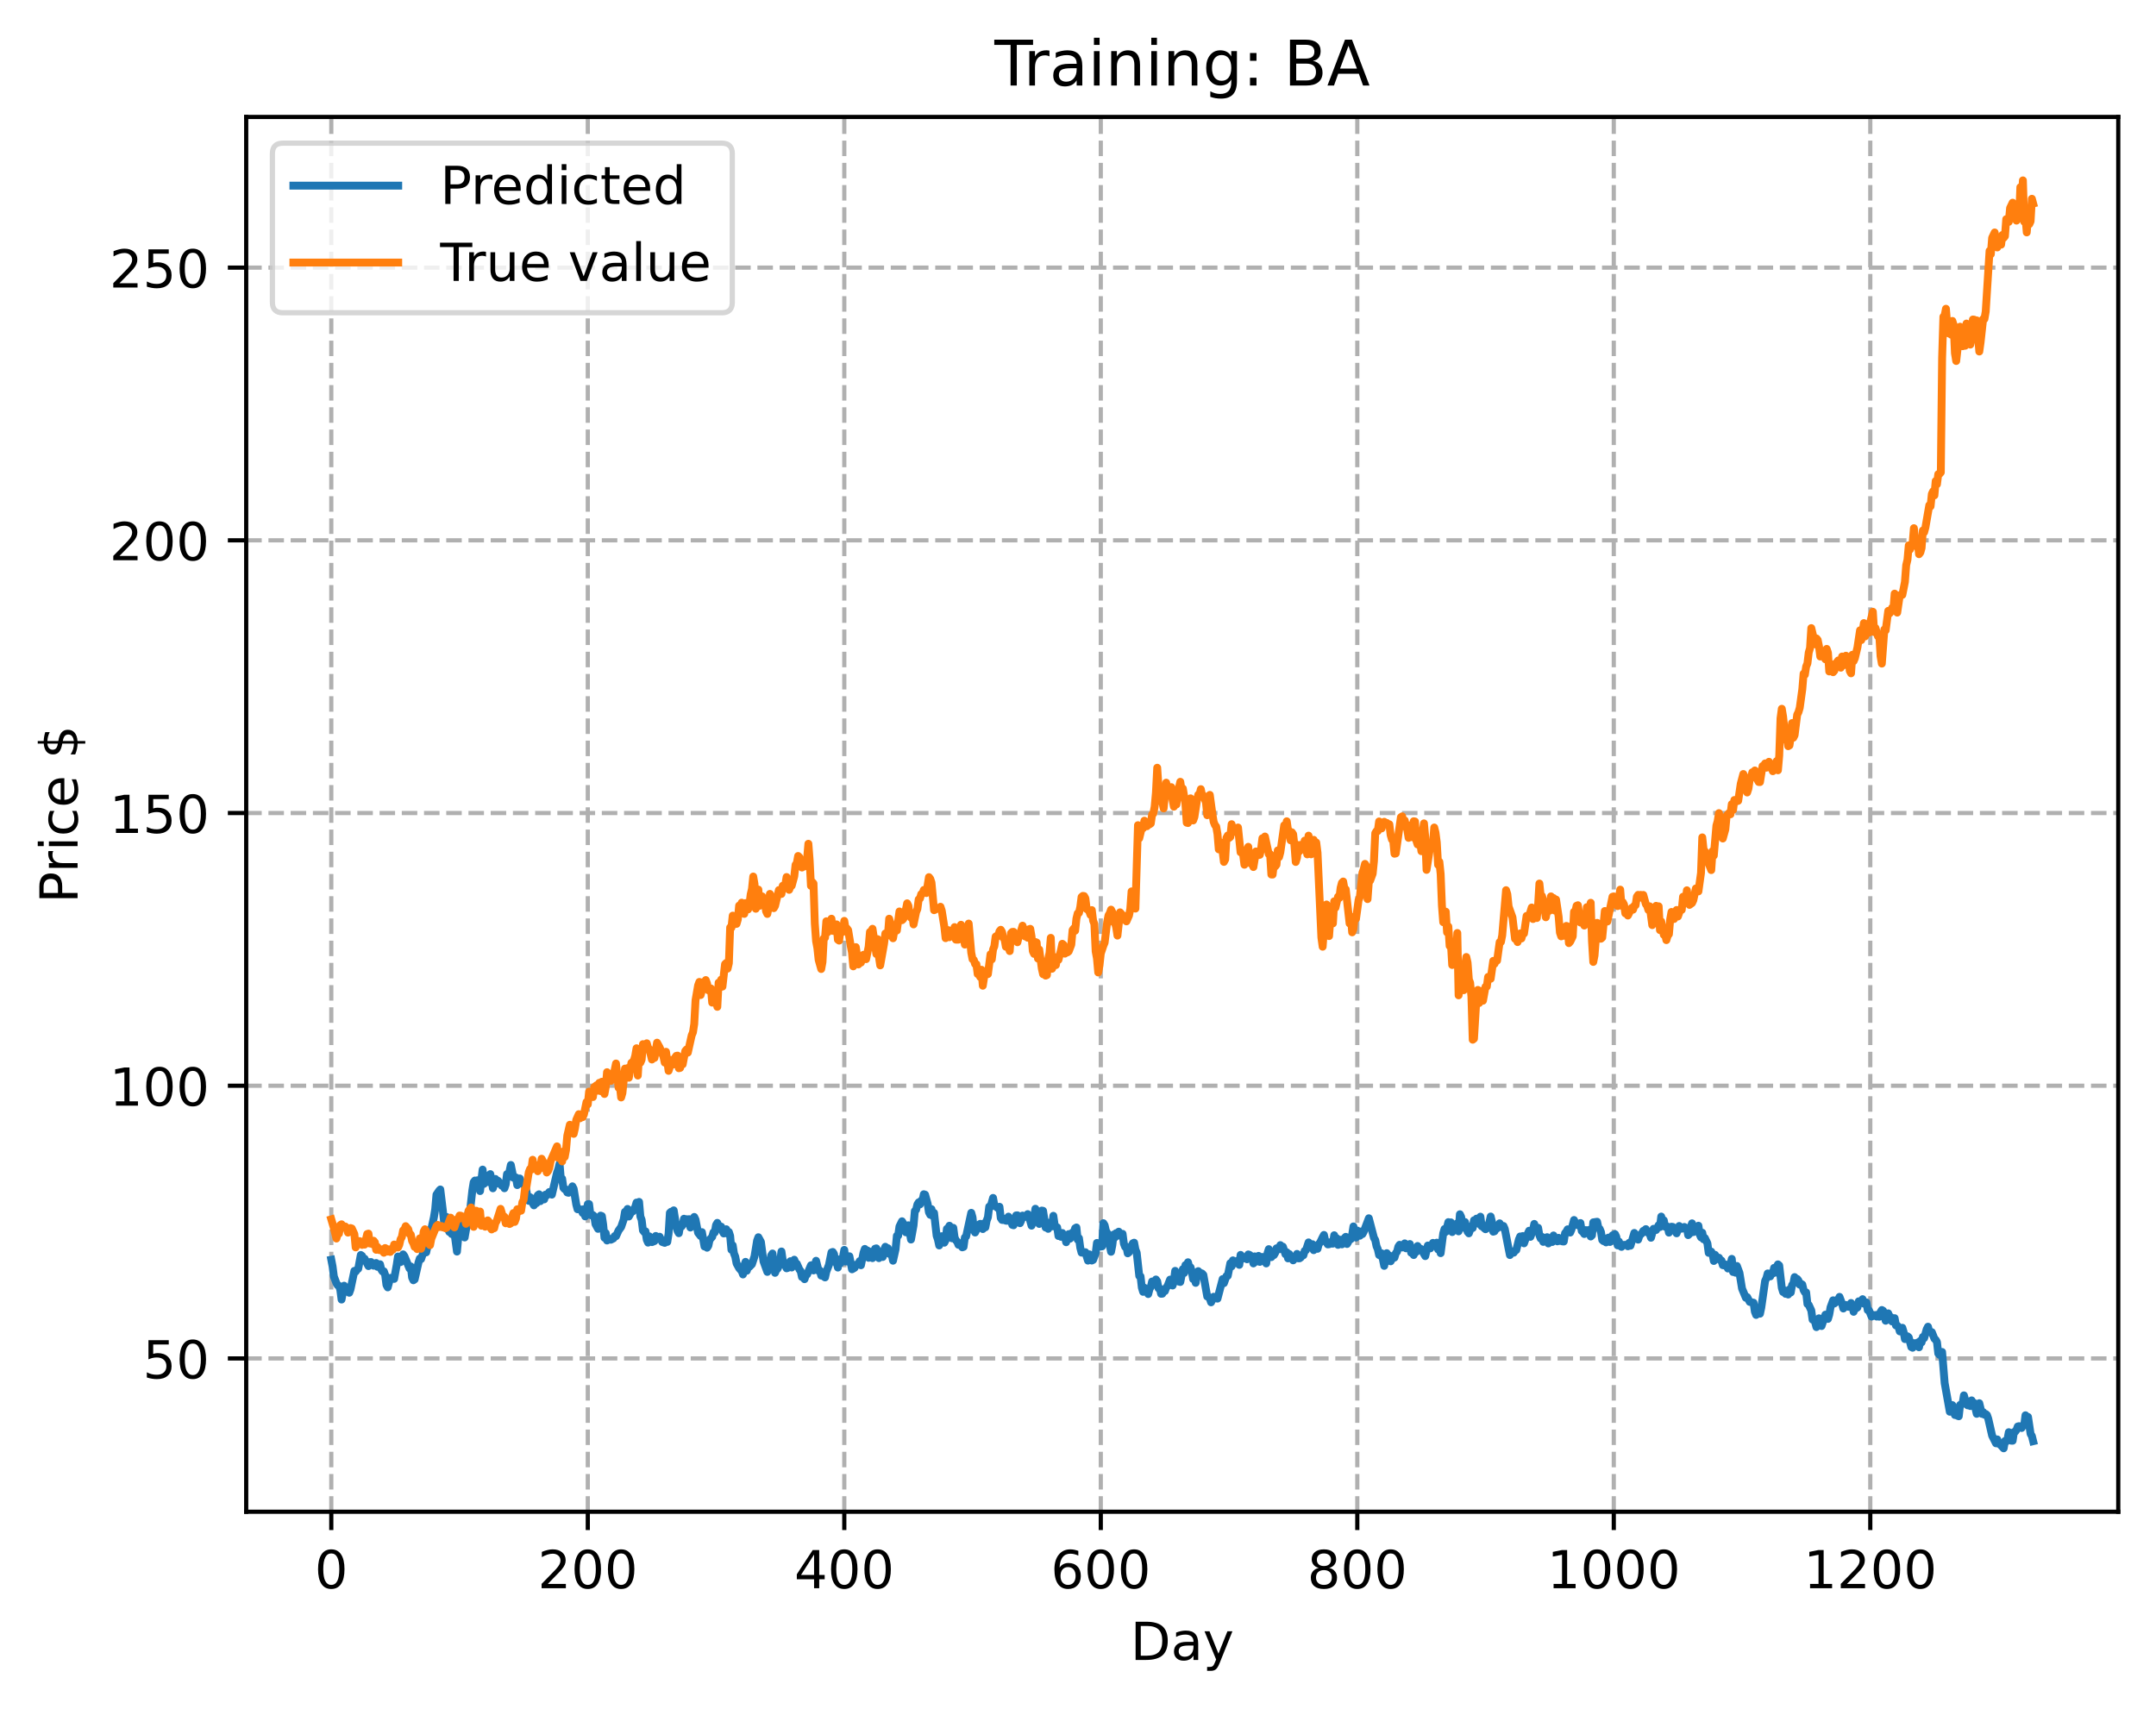 <?xml version="1.0" encoding="utf-8" standalone="no"?>
<!DOCTYPE svg PUBLIC "-//W3C//DTD SVG 1.1//EN"
  "http://www.w3.org/Graphics/SVG/1.1/DTD/svg11.dtd">
<!-- Created with matplotlib (https://matplotlib.org/) -->
<svg height="325.986pt" version="1.1" viewBox="0 0 411.286 325.986" width="411.286pt" xmlns="http://www.w3.org/2000/svg" xmlns:xlink="http://www.w3.org/1999/xlink">
 <defs>
  <style type="text/css">
*{stroke-linecap:butt;stroke-linejoin:round;}
  </style>
 </defs>
 <g id="figure_1">
  <g id="patch_1">
   <path d="M 0 325.986 
L 411.286 325.986 
L 411.286 0 
L 0 0 
z
" style="fill:#ffffff;"/>
  </g>
  <g id="axes_1">
   <g id="patch_2">
    <path d="M 46.966 288.43 
L 404.086 288.43 
L 404.086 22.318 
L 46.966 22.318 
z
" style="fill:#ffffff;"/>
   </g>
   <g id="matplotlib.axis_1">
    <g id="xtick_1">
     <g id="line2d_1">
      <path clip-path="url(#pd53a63aead)" d="M 63.198 288.43 
L 63.198 22.318 
" style="fill:none;stroke:#b0b0b0;stroke-dasharray:2.96,1.28;stroke-dashoffset:0;stroke-width:0.8;"/>
     </g>
     <g id="line2d_2">
      <defs>
       <path d="M 0 0 
L 0 3.5 
" id="m0eca0d3383" style="stroke:#000000;stroke-width:0.8;"/>
      </defs>
      <g>
       <use style="stroke:#000000;stroke-width:0.8;" x="63.198" xlink:href="#m0eca0d3383" y="288.43"/>
      </g>
     </g>
     <g id="text_1">
      <!-- 0 -->
      <defs>
       <path d="M 31.781 66.406 
Q 24.172 66.406 20.328 58.906 
Q 16.5 51.422 16.5 36.375 
Q 16.5 21.391 20.328 13.891 
Q 24.172 6.391 31.781 6.391 
Q 39.453 6.391 43.281 13.891 
Q 47.125 21.391 47.125 36.375 
Q 47.125 51.422 43.281 58.906 
Q 39.453 66.406 31.781 66.406 
z
M 31.781 74.219 
Q 44.047 74.219 50.516 64.516 
Q 56.984 54.828 56.984 36.375 
Q 56.984 17.969 50.516 8.266 
Q 44.047 -1.422 31.781 -1.422 
Q 19.531 -1.422 13.062 8.266 
Q 6.594 17.969 6.594 36.375 
Q 6.594 54.828 13.062 64.516 
Q 19.531 74.219 31.781 74.219 
z
" id="DejaVuSans-48"/>
      </defs>
      <g transform="translate(60.017 303.029)scale(0.1 -0.1)">
       <use xlink:href="#DejaVuSans-48"/>
      </g>
     </g>
    </g>
    <g id="xtick_2">
     <g id="line2d_3">
      <path clip-path="url(#pd53a63aead)" d="M 112.129 288.43 
L 112.129 22.318 
" style="fill:none;stroke:#b0b0b0;stroke-dasharray:2.96,1.28;stroke-dashoffset:0;stroke-width:0.8;"/>
     </g>
     <g id="line2d_4">
      <g>
       <use style="stroke:#000000;stroke-width:0.8;" x="112.129" xlink:href="#m0eca0d3383" y="288.43"/>
      </g>
     </g>
     <g id="text_2">
      <!-- 200 -->
      <defs>
       <path d="M 19.188 8.297 
L 53.609 8.297 
L 53.609 0 
L 7.328 0 
L 7.328 8.297 
Q 12.938 14.109 22.625 23.891 
Q 32.328 33.688 34.812 36.531 
Q 39.547 41.844 41.422 45.531 
Q 43.312 49.219 43.312 52.781 
Q 43.312 58.594 39.234 62.25 
Q 35.156 65.922 28.609 65.922 
Q 23.969 65.922 18.812 64.312 
Q 13.672 62.703 7.812 59.422 
L 7.812 69.391 
Q 13.766 71.781 18.938 73 
Q 24.125 74.219 28.422 74.219 
Q 39.75 74.219 46.484 68.547 
Q 53.219 62.891 53.219 53.422 
Q 53.219 48.922 51.531 44.891 
Q 49.859 40.875 45.406 35.406 
Q 44.188 33.984 37.641 27.219 
Q 31.109 20.453 19.188 8.297 
z
" id="DejaVuSans-50"/>
      </defs>
      <g transform="translate(102.585 303.029)scale(0.1 -0.1)">
       <use xlink:href="#DejaVuSans-50"/>
       <use x="63.623" xlink:href="#DejaVuSans-48"/>
       <use x="127.246" xlink:href="#DejaVuSans-48"/>
      </g>
     </g>
    </g>
    <g id="xtick_3">
     <g id="line2d_5">
      <path clip-path="url(#pd53a63aead)" d="M 161.06 288.43 
L 161.06 22.318 
" style="fill:none;stroke:#b0b0b0;stroke-dasharray:2.96,1.28;stroke-dashoffset:0;stroke-width:0.8;"/>
     </g>
     <g id="line2d_6">
      <g>
       <use style="stroke:#000000;stroke-width:0.8;" x="161.06" xlink:href="#m0eca0d3383" y="288.43"/>
      </g>
     </g>
     <g id="text_3">
      <!-- 400 -->
      <defs>
       <path d="M 37.797 64.312 
L 12.891 25.391 
L 37.797 25.391 
z
M 35.203 72.906 
L 47.609 72.906 
L 47.609 25.391 
L 58.016 25.391 
L 58.016 17.188 
L 47.609 17.188 
L 47.609 0 
L 37.797 0 
L 37.797 17.188 
L 4.891 17.188 
L 4.891 26.703 
z
" id="DejaVuSans-52"/>
      </defs>
      <g transform="translate(151.516 303.029)scale(0.1 -0.1)">
       <use xlink:href="#DejaVuSans-52"/>
       <use x="63.623" xlink:href="#DejaVuSans-48"/>
       <use x="127.246" xlink:href="#DejaVuSans-48"/>
      </g>
     </g>
    </g>
    <g id="xtick_4">
     <g id="line2d_7">
      <path clip-path="url(#pd53a63aead)" d="M 209.99 288.43 
L 209.99 22.318 
" style="fill:none;stroke:#b0b0b0;stroke-dasharray:2.96,1.28;stroke-dashoffset:0;stroke-width:0.8;"/>
     </g>
     <g id="line2d_8">
      <g>
       <use style="stroke:#000000;stroke-width:0.8;" x="209.99" xlink:href="#m0eca0d3383" y="288.43"/>
      </g>
     </g>
     <g id="text_4">
      <!-- 600 -->
      <defs>
       <path d="M 33.016 40.375 
Q 26.375 40.375 22.484 35.828 
Q 18.609 31.297 18.609 23.391 
Q 18.609 15.531 22.484 10.953 
Q 26.375 6.391 33.016 6.391 
Q 39.656 6.391 43.531 10.953 
Q 47.406 15.531 47.406 23.391 
Q 47.406 31.297 43.531 35.828 
Q 39.656 40.375 33.016 40.375 
z
M 52.594 71.297 
L 52.594 62.312 
Q 48.875 64.062 45.094 64.984 
Q 41.312 65.922 37.594 65.922 
Q 27.828 65.922 22.672 59.328 
Q 17.531 52.734 16.797 39.406 
Q 19.672 43.656 24.016 45.922 
Q 28.375 48.188 33.594 48.188 
Q 44.578 48.188 50.953 41.516 
Q 57.328 34.859 57.328 23.391 
Q 57.328 12.156 50.688 5.359 
Q 44.047 -1.422 33.016 -1.422 
Q 20.359 -1.422 13.672 8.266 
Q 6.984 17.969 6.984 36.375 
Q 6.984 53.656 15.188 63.938 
Q 23.391 74.219 37.203 74.219 
Q 40.922 74.219 44.703 73.484 
Q 48.484 72.75 52.594 71.297 
z
" id="DejaVuSans-54"/>
      </defs>
      <g transform="translate(200.446 303.029)scale(0.1 -0.1)">
       <use xlink:href="#DejaVuSans-54"/>
       <use x="63.623" xlink:href="#DejaVuSans-48"/>
       <use x="127.246" xlink:href="#DejaVuSans-48"/>
      </g>
     </g>
    </g>
    <g id="xtick_5">
     <g id="line2d_9">
      <path clip-path="url(#pd53a63aead)" d="M 258.921 288.43 
L 258.921 22.318 
" style="fill:none;stroke:#b0b0b0;stroke-dasharray:2.96,1.28;stroke-dashoffset:0;stroke-width:0.8;"/>
     </g>
     <g id="line2d_10">
      <g>
       <use style="stroke:#000000;stroke-width:0.8;" x="258.921" xlink:href="#m0eca0d3383" y="288.43"/>
      </g>
     </g>
     <g id="text_5">
      <!-- 800 -->
      <defs>
       <path d="M 31.781 34.625 
Q 24.75 34.625 20.719 30.859 
Q 16.703 27.094 16.703 20.516 
Q 16.703 13.922 20.719 10.156 
Q 24.75 6.391 31.781 6.391 
Q 38.812 6.391 42.859 10.172 
Q 46.922 13.969 46.922 20.516 
Q 46.922 27.094 42.891 30.859 
Q 38.875 34.625 31.781 34.625 
z
M 21.922 38.812 
Q 15.578 40.375 12.031 44.719 
Q 8.5 49.078 8.5 55.328 
Q 8.5 64.062 14.719 69.141 
Q 20.953 74.219 31.781 74.219 
Q 42.672 74.219 48.875 69.141 
Q 55.078 64.062 55.078 55.328 
Q 55.078 49.078 51.531 44.719 
Q 48 40.375 41.703 38.812 
Q 48.828 37.156 52.797 32.312 
Q 56.781 27.484 56.781 20.516 
Q 56.781 9.906 50.312 4.234 
Q 43.844 -1.422 31.781 -1.422 
Q 19.734 -1.422 13.25 4.234 
Q 6.781 9.906 6.781 20.516 
Q 6.781 27.484 10.781 32.312 
Q 14.797 37.156 21.922 38.812 
z
M 18.312 54.391 
Q 18.312 48.734 21.844 45.562 
Q 25.391 42.391 31.781 42.391 
Q 38.141 42.391 41.719 45.562 
Q 45.312 48.734 45.312 54.391 
Q 45.312 60.062 41.719 63.234 
Q 38.141 66.406 31.781 66.406 
Q 25.391 66.406 21.844 63.234 
Q 18.312 60.062 18.312 54.391 
z
" id="DejaVuSans-56"/>
      </defs>
      <g transform="translate(249.377 303.029)scale(0.1 -0.1)">
       <use xlink:href="#DejaVuSans-56"/>
       <use x="63.623" xlink:href="#DejaVuSans-48"/>
       <use x="127.246" xlink:href="#DejaVuSans-48"/>
      </g>
     </g>
    </g>
    <g id="xtick_6">
     <g id="line2d_11">
      <path clip-path="url(#pd53a63aead)" d="M 307.851 288.43 
L 307.851 22.318 
" style="fill:none;stroke:#b0b0b0;stroke-dasharray:2.96,1.28;stroke-dashoffset:0;stroke-width:0.8;"/>
     </g>
     <g id="line2d_12">
      <g>
       <use style="stroke:#000000;stroke-width:0.8;" x="307.851" xlink:href="#m0eca0d3383" y="288.43"/>
      </g>
     </g>
     <g id="text_6">
      <!-- 1000 -->
      <defs>
       <path d="M 12.406 8.297 
L 28.516 8.297 
L 28.516 63.922 
L 10.984 60.406 
L 10.984 69.391 
L 28.422 72.906 
L 38.281 72.906 
L 38.281 8.297 
L 54.391 8.297 
L 54.391 0 
L 12.406 0 
z
" id="DejaVuSans-49"/>
      </defs>
      <g transform="translate(295.126 303.029)scale(0.1 -0.1)">
       <use xlink:href="#DejaVuSans-49"/>
       <use x="63.623" xlink:href="#DejaVuSans-48"/>
       <use x="127.246" xlink:href="#DejaVuSans-48"/>
       <use x="190.869" xlink:href="#DejaVuSans-48"/>
      </g>
     </g>
    </g>
    <g id="xtick_7">
     <g id="line2d_13">
      <path clip-path="url(#pd53a63aead)" d="M 356.782 288.43 
L 356.782 22.318 
" style="fill:none;stroke:#b0b0b0;stroke-dasharray:2.96,1.28;stroke-dashoffset:0;stroke-width:0.8;"/>
     </g>
     <g id="line2d_14">
      <g>
       <use style="stroke:#000000;stroke-width:0.8;" x="356.782" xlink:href="#m0eca0d3383" y="288.43"/>
      </g>
     </g>
     <g id="text_7">
      <!-- 1200 -->
      <g transform="translate(344.057 303.029)scale(0.1 -0.1)">
       <use xlink:href="#DejaVuSans-49"/>
       <use x="63.623" xlink:href="#DejaVuSans-50"/>
       <use x="127.246" xlink:href="#DejaVuSans-48"/>
       <use x="190.869" xlink:href="#DejaVuSans-48"/>
      </g>
     </g>
    </g>
    <g id="text_8">
     <!-- Day -->
     <defs>
      <path d="M 19.672 64.797 
L 19.672 8.109 
L 31.594 8.109 
Q 46.688 8.109 53.688 14.938 
Q 60.688 21.781 60.688 36.531 
Q 60.688 51.172 53.688 57.984 
Q 46.688 64.797 31.594 64.797 
z
M 9.812 72.906 
L 30.078 72.906 
Q 51.266 72.906 61.172 64.094 
Q 71.094 55.281 71.094 36.531 
Q 71.094 17.672 61.125 8.828 
Q 51.172 0 30.078 0 
L 9.812 0 
z
" id="DejaVuSans-68"/>
      <path d="M 34.281 27.484 
Q 23.391 27.484 19.188 25 
Q 14.984 22.516 14.984 16.5 
Q 14.984 11.719 18.141 8.906 
Q 21.297 6.109 26.703 6.109 
Q 34.188 6.109 38.703 11.406 
Q 43.219 16.703 43.219 25.484 
L 43.219 27.484 
z
M 52.203 31.203 
L 52.203 0 
L 43.219 0 
L 43.219 8.297 
Q 40.141 3.328 35.547 0.953 
Q 30.953 -1.422 24.312 -1.422 
Q 15.922 -1.422 10.953 3.297 
Q 6 8.016 6 15.922 
Q 6 25.141 12.172 29.828 
Q 18.359 34.516 30.609 34.516 
L 43.219 34.516 
L 43.219 35.406 
Q 43.219 41.609 39.141 45 
Q 35.062 48.391 27.688 48.391 
Q 23 48.391 18.547 47.266 
Q 14.109 46.141 10.016 43.891 
L 10.016 52.203 
Q 14.938 54.109 19.578 55.047 
Q 24.219 56 28.609 56 
Q 40.484 56 46.344 49.844 
Q 52.203 43.703 52.203 31.203 
z
" id="DejaVuSans-97"/>
      <path d="M 32.172 -5.078 
Q 28.375 -14.844 24.75 -17.812 
Q 21.141 -20.797 15.094 -20.797 
L 7.906 -20.797 
L 7.906 -13.281 
L 13.188 -13.281 
Q 16.891 -13.281 18.938 -11.516 
Q 21 -9.766 23.484 -3.219 
L 25.094 0.875 
L 2.984 54.688 
L 12.5 54.688 
L 29.594 11.922 
L 46.688 54.688 
L 56.203 54.688 
z
" id="DejaVuSans-121"/>
     </defs>
     <g transform="translate(215.652 316.707)scale(0.1 -0.1)">
      <use xlink:href="#DejaVuSans-68"/>
      <use x="77.002" xlink:href="#DejaVuSans-97"/>
      <use x="138.281" xlink:href="#DejaVuSans-121"/>
     </g>
    </g>
   </g>
   <g id="matplotlib.axis_2">
    <g id="ytick_1">
     <g id="line2d_15">
      <path clip-path="url(#pd53a63aead)" d="M 46.966 259.186 
L 404.086 259.186 
" style="fill:none;stroke:#b0b0b0;stroke-dasharray:2.96,1.28;stroke-dashoffset:0;stroke-width:0.8;"/>
     </g>
     <g id="line2d_16">
      <defs>
       <path d="M 0 0 
L -3.5 0 
" id="md3628fd2a1" style="stroke:#000000;stroke-width:0.8;"/>
      </defs>
      <g>
       <use style="stroke:#000000;stroke-width:0.8;" x="46.966" xlink:href="#md3628fd2a1" y="259.186"/>
      </g>
     </g>
     <g id="text_9">
      <!-- 50 -->
      <defs>
       <path d="M 10.797 72.906 
L 49.516 72.906 
L 49.516 64.594 
L 19.828 64.594 
L 19.828 46.734 
Q 21.969 47.469 24.109 47.828 
Q 26.266 48.188 28.422 48.188 
Q 40.625 48.188 47.75 41.5 
Q 54.891 34.812 54.891 23.391 
Q 54.891 11.625 47.562 5.094 
Q 40.234 -1.422 26.906 -1.422 
Q 22.312 -1.422 17.547 -0.641 
Q 12.797 0.141 7.719 1.703 
L 7.719 11.625 
Q 12.109 9.234 16.797 8.062 
Q 21.484 6.891 26.703 6.891 
Q 35.156 6.891 40.078 11.328 
Q 45.016 15.766 45.016 23.391 
Q 45.016 31 40.078 35.438 
Q 35.156 39.891 26.703 39.891 
Q 22.75 39.891 18.812 39.016 
Q 14.891 38.141 10.797 36.281 
z
" id="DejaVuSans-53"/>
      </defs>
      <g transform="translate(27.241 262.985)scale(0.1 -0.1)">
       <use xlink:href="#DejaVuSans-53"/>
       <use x="63.623" xlink:href="#DejaVuSans-48"/>
      </g>
     </g>
    </g>
    <g id="ytick_2">
     <g id="line2d_17">
      <path clip-path="url(#pd53a63aead)" d="M 46.966 207.156 
L 404.086 207.156 
" style="fill:none;stroke:#b0b0b0;stroke-dasharray:2.96,1.28;stroke-dashoffset:0;stroke-width:0.8;"/>
     </g>
     <g id="line2d_18">
      <g>
       <use style="stroke:#000000;stroke-width:0.8;" x="46.966" xlink:href="#md3628fd2a1" y="207.156"/>
      </g>
     </g>
     <g id="text_10">
      <!-- 100 -->
      <g transform="translate(20.878 210.955)scale(0.1 -0.1)">
       <use xlink:href="#DejaVuSans-49"/>
       <use x="63.623" xlink:href="#DejaVuSans-48"/>
       <use x="127.246" xlink:href="#DejaVuSans-48"/>
      </g>
     </g>
    </g>
    <g id="ytick_3">
     <g id="line2d_19">
      <path clip-path="url(#pd53a63aead)" d="M 46.966 155.125 
L 404.086 155.125 
" style="fill:none;stroke:#b0b0b0;stroke-dasharray:2.96,1.28;stroke-dashoffset:0;stroke-width:0.8;"/>
     </g>
     <g id="line2d_20">
      <g>
       <use style="stroke:#000000;stroke-width:0.8;" x="46.966" xlink:href="#md3628fd2a1" y="155.125"/>
      </g>
     </g>
     <g id="text_11">
      <!-- 150 -->
      <g transform="translate(20.878 158.924)scale(0.1 -0.1)">
       <use xlink:href="#DejaVuSans-49"/>
       <use x="63.623" xlink:href="#DejaVuSans-53"/>
       <use x="127.246" xlink:href="#DejaVuSans-48"/>
      </g>
     </g>
    </g>
    <g id="ytick_4">
     <g id="line2d_21">
      <path clip-path="url(#pd53a63aead)" d="M 46.966 103.094 
L 404.086 103.094 
" style="fill:none;stroke:#b0b0b0;stroke-dasharray:2.96,1.28;stroke-dashoffset:0;stroke-width:0.8;"/>
     </g>
     <g id="line2d_22">
      <g>
       <use style="stroke:#000000;stroke-width:0.8;" x="46.966" xlink:href="#md3628fd2a1" y="103.094"/>
      </g>
     </g>
     <g id="text_12">
      <!-- 200 -->
      <g transform="translate(20.878 106.894)scale(0.1 -0.1)">
       <use xlink:href="#DejaVuSans-50"/>
       <use x="63.623" xlink:href="#DejaVuSans-48"/>
       <use x="127.246" xlink:href="#DejaVuSans-48"/>
      </g>
     </g>
    </g>
    <g id="ytick_5">
     <g id="line2d_23">
      <path clip-path="url(#pd53a63aead)" d="M 46.966 51.064 
L 404.086 51.064 
" style="fill:none;stroke:#b0b0b0;stroke-dasharray:2.96,1.28;stroke-dashoffset:0;stroke-width:0.8;"/>
     </g>
     <g id="line2d_24">
      <g>
       <use style="stroke:#000000;stroke-width:0.8;" x="46.966" xlink:href="#md3628fd2a1" y="51.064"/>
      </g>
     </g>
     <g id="text_13">
      <!-- 250 -->
      <g transform="translate(20.878 54.863)scale(0.1 -0.1)">
       <use xlink:href="#DejaVuSans-50"/>
       <use x="63.623" xlink:href="#DejaVuSans-53"/>
       <use x="127.246" xlink:href="#DejaVuSans-48"/>
      </g>
     </g>
    </g>
    <g id="text_14">
     <!-- Price $ -->
     <defs>
      <path d="M 19.672 64.797 
L 19.672 37.406 
L 32.078 37.406 
Q 38.969 37.406 42.719 40.969 
Q 46.484 44.531 46.484 51.125 
Q 46.484 57.672 42.719 61.234 
Q 38.969 64.797 32.078 64.797 
z
M 9.812 72.906 
L 32.078 72.906 
Q 44.344 72.906 50.609 67.359 
Q 56.891 61.812 56.891 51.125 
Q 56.891 40.328 50.609 34.812 
Q 44.344 29.297 32.078 29.297 
L 19.672 29.297 
L 19.672 0 
L 9.812 0 
z
" id="DejaVuSans-80"/>
      <path d="M 41.109 46.297 
Q 39.594 47.172 37.812 47.578 
Q 36.031 48 33.891 48 
Q 26.266 48 22.188 43.047 
Q 18.109 38.094 18.109 28.812 
L 18.109 0 
L 9.078 0 
L 9.078 54.688 
L 18.109 54.688 
L 18.109 46.188 
Q 20.953 51.172 25.484 53.578 
Q 30.031 56 36.531 56 
Q 37.453 56 38.578 55.875 
Q 39.703 55.766 41.062 55.516 
z
" id="DejaVuSans-114"/>
      <path d="M 9.422 54.688 
L 18.406 54.688 
L 18.406 0 
L 9.422 0 
z
M 9.422 75.984 
L 18.406 75.984 
L 18.406 64.594 
L 9.422 64.594 
z
" id="DejaVuSans-105"/>
      <path d="M 48.781 52.594 
L 48.781 44.188 
Q 44.969 46.297 41.141 47.344 
Q 37.312 48.391 33.406 48.391 
Q 24.656 48.391 19.812 42.844 
Q 14.984 37.312 14.984 27.297 
Q 14.984 17.281 19.812 11.734 
Q 24.656 6.203 33.406 6.203 
Q 37.312 6.203 41.141 7.25 
Q 44.969 8.297 48.781 10.406 
L 48.781 2.094 
Q 45.016 0.344 40.984 -0.531 
Q 36.969 -1.422 32.422 -1.422 
Q 20.062 -1.422 12.781 6.344 
Q 5.516 14.109 5.516 27.297 
Q 5.516 40.672 12.859 48.328 
Q 20.219 56 33.016 56 
Q 37.156 56 41.109 55.141 
Q 45.062 54.297 48.781 52.594 
z
" id="DejaVuSans-99"/>
      <path d="M 56.203 29.594 
L 56.203 25.203 
L 14.891 25.203 
Q 15.484 15.922 20.484 11.062 
Q 25.484 6.203 34.422 6.203 
Q 39.594 6.203 44.453 7.469 
Q 49.312 8.734 54.109 11.281 
L 54.109 2.781 
Q 49.266 0.734 44.188 -0.344 
Q 39.109 -1.422 33.891 -1.422 
Q 20.797 -1.422 13.156 6.188 
Q 5.516 13.812 5.516 26.812 
Q 5.516 40.234 12.766 48.109 
Q 20.016 56 32.328 56 
Q 43.359 56 49.781 48.891 
Q 56.203 41.797 56.203 29.594 
z
M 47.219 32.234 
Q 47.125 39.594 43.094 43.984 
Q 39.062 48.391 32.422 48.391 
Q 24.906 48.391 20.391 44.141 
Q 15.875 39.891 15.188 32.172 
z
" id="DejaVuSans-101"/>
      <path id="DejaVuSans-32"/>
      <path d="M 33.797 -14.703 
L 28.906 -14.703 
L 28.859 0 
Q 23.734 0.094 18.609 1.188 
Q 13.484 2.297 8.297 4.5 
L 8.297 13.281 
Q 13.281 10.156 18.375 8.562 
Q 23.484 6.984 28.906 6.938 
L 28.906 29.203 
Q 18.109 30.953 13.203 35.156 
Q 8.297 39.359 8.297 46.688 
Q 8.297 54.641 13.625 59.219 
Q 18.953 63.812 28.906 64.5 
L 28.906 75.984 
L 33.797 75.984 
L 33.797 64.656 
Q 38.328 64.453 42.578 63.688 
Q 46.828 62.938 50.875 61.625 
L 50.875 53.078 
Q 46.828 55.125 42.547 56.25 
Q 38.281 57.375 33.797 57.562 
L 33.797 36.719 
Q 44.875 35.016 50.094 30.609 
Q 55.328 26.219 55.328 18.609 
Q 55.328 10.359 49.781 5.594 
Q 44.234 0.828 33.797 0.094 
z
M 28.906 37.594 
L 28.906 57.625 
Q 23.25 56.984 20.266 54.391 
Q 17.281 51.812 17.281 47.516 
Q 17.281 43.312 20.031 40.969 
Q 22.797 38.625 28.906 37.594 
z
M 33.797 28.219 
L 33.797 7.078 
Q 39.984 7.906 43.141 10.594 
Q 46.297 13.281 46.297 17.672 
Q 46.297 21.969 43.281 24.5 
Q 40.281 27.047 33.797 28.219 
z
" id="DejaVuSans-36"/>
     </defs>
     <g transform="translate(14.798 172.342)rotate(-90)scale(0.1 -0.1)">
      <use xlink:href="#DejaVuSans-80"/>
      <use x="58.553" xlink:href="#DejaVuSans-114"/>
      <use x="99.666" xlink:href="#DejaVuSans-105"/>
      <use x="127.449" xlink:href="#DejaVuSans-99"/>
      <use x="182.43" xlink:href="#DejaVuSans-101"/>
      <use x="243.953" xlink:href="#DejaVuSans-32"/>
      <use x="275.74" xlink:href="#DejaVuSans-36"/>
     </g>
    </g>
   </g>
   <g id="line2d_25">
    <path clip-path="url(#pd53a63aead)" d="M 63.198 240.35 
L 63.443 241.622 
L 63.688 243.543 
L 64.177 244.825 
L 64.422 245.232 
L 64.666 245.32 
L 64.911 246.068 
L 65.156 247.947 
L 65.645 245.303 
L 65.89 245.637 
L 66.134 246.356 
L 66.623 246.65 
L 66.868 245.977 
L 67.602 242.472 
L 67.847 242.621 
L 68.091 242.246 
L 68.336 242.078 
L 68.825 239.44 
L 69.07 239.611 
L 69.315 240.322 
L 69.559 240.156 
L 70.293 241.565 
L 70.538 240.808 
L 70.783 240.785 
L 71.272 241.489 
L 71.761 240.972 
L 72.006 241.705 
L 72.495 241.212 
L 72.74 242.243 
L 72.984 242.592 
L 73.229 242.56 
L 73.474 243.256 
L 73.718 245.169 
L 73.963 245.625 
L 74.452 243.814 
L 74.697 244.042 
L 74.942 243.756 
L 75.186 244.007 
L 75.676 241.341 
L 75.92 239.726 
L 76.165 240.123 
L 76.41 240.806 
L 76.654 240.354 
L 76.899 239.327 
L 77.144 239.664 
L 78.122 242.024 
L 78.367 241.63 
L 78.611 243.752 
L 78.856 244.268 
L 79.101 244.102 
L 79.835 240.876 
L 80.079 240.116 
L 80.324 240.234 
L 80.813 238.808 
L 81.058 239.003 
L 81.303 238.944 
L 82.771 232.249 
L 83.015 230.742 
L 83.26 227.937 
L 83.749 227.206 
L 83.994 226.946 
L 84.483 230.975 
L 84.728 233.282 
L 84.972 233.889 
L 85.217 232.201 
L 85.462 234.484 
L 85.706 235.044 
L 85.951 235.13 
L 86.196 235.465 
L 86.44 233.444 
L 87.174 238.797 
L 87.664 233.437 
L 87.908 235.631 
L 88.398 234.437 
L 88.642 236.103 
L 89.132 233.313 
L 89.376 231.194 
L 89.621 231.427 
L 90.11 227.067 
L 90.355 225.553 
L 90.599 225.236 
L 90.844 225.498 
L 91.089 225.187 
L 91.333 225.27 
L 91.578 227.25 
L 92.067 223.152 
L 92.312 225.884 
L 92.801 224.514 
L 93.046 225.53 
L 93.291 224.238 
L 93.535 224.011 
L 94.025 226.72 
L 94.514 224.938 
L 94.759 225.805 
L 95.003 225.284 
L 95.493 225.921 
L 95.737 226.233 
L 95.982 225.927 
L 96.227 226.711 
L 96.471 225.992 
L 96.716 224.009 
L 96.96 224.584 
L 97.45 222.268 
L 97.939 224.705 
L 98.184 224.763 
L 98.428 224.653 
L 98.673 226.109 
L 98.918 224.873 
L 99.162 224.85 
L 99.407 225.812 
L 99.896 225.656 
L 100.386 227.014 
L 100.63 228.384 
L 100.875 229.114 
L 101.12 228.41 
L 101.609 229.542 
L 101.854 229.974 
L 102.098 228.612 
L 102.343 229.559 
L 102.587 228.044 
L 102.832 227.863 
L 103.077 229.178 
L 103.321 228.223 
L 103.811 228.838 
L 104.055 227.933 
L 104.3 228.077 
L 104.789 227.423 
L 105.279 227.931 
L 106.257 223.738 
L 106.502 223.051 
L 106.747 222.014 
L 106.991 225.022 
L 107.236 224.892 
L 107.481 226.641 
L 107.725 226.899 
L 107.97 226.932 
L 108.215 227.513 
L 108.459 227.581 
L 108.948 226.905 
L 109.193 226.343 
L 109.438 226.805 
L 109.927 229.8 
L 110.172 230.721 
L 110.416 230.631 
L 110.661 230.803 
L 110.906 230.765 
L 111.15 231.434 
L 111.395 230.692 
L 111.64 232.085 
L 111.884 231.839 
L 112.129 229.742 
L 112.374 229.732 
L 112.618 231.711 
L 112.863 231.909 
L 113.108 231.827 
L 113.352 232.043 
L 113.597 233.565 
L 114.086 234.46 
L 114.575 231.929 
L 114.82 232.024 
L 115.065 233.642 
L 115.309 236.165 
L 115.554 235.263 
L 115.799 236.682 
L 116.288 236.362 
L 116.533 236.533 
L 117.022 236.281 
L 117.267 235.824 
L 117.511 235.865 
L 118.001 234.778 
L 118.49 234.103 
L 118.979 232.67 
L 119.224 231.208 
L 119.469 231.174 
L 119.713 230.657 
L 119.958 232.109 
L 120.447 231.211 
L 120.692 231.15 
L 121.181 230.28 
L 121.426 229.442 
L 121.67 230.469 
L 121.915 229.315 
L 122.16 232.108 
L 122.404 232.748 
L 122.649 234.76 
L 122.894 235.071 
L 123.138 234.927 
L 123.383 236.545 
L 123.628 237.091 
L 123.872 235.888 
L 124.362 236.991 
L 124.851 236.794 
L 125.096 235.812 
L 125.34 236.172 
L 125.585 236.15 
L 125.83 235.954 
L 126.319 236.966 
L 126.808 237.133 
L 127.053 236.775 
L 127.297 236.951 
L 127.542 235.37 
L 127.787 231.399 
L 128.031 231.186 
L 128.276 231.64 
L 128.521 230.927 
L 129.01 234.039 
L 129.255 234.869 
L 129.499 235.292 
L 129.744 233.809 
L 129.989 234.04 
L 130.233 233.736 
L 130.478 232.53 
L 130.723 233.327 
L 130.967 232.611 
L 131.212 232.815 
L 131.457 232.609 
L 131.701 234.208 
L 132.191 232.596 
L 132.435 232.181 
L 132.68 232.687 
L 133.169 235.211 
L 133.658 235.834 
L 133.903 235.085 
L 134.392 237.826 
L 134.637 237.482 
L 134.882 238.061 
L 135.126 237.692 
L 135.371 236.541 
L 135.86 235.987 
L 136.105 235.122 
L 136.35 235.147 
L 136.594 233.733 
L 136.839 233.316 
L 137.328 234.326 
L 137.573 234.031 
L 137.818 234.891 
L 138.062 235.34 
L 138.307 235.265 
L 138.551 234.533 
L 138.796 235.383 
L 139.041 235.046 
L 139.285 235.8 
L 139.53 238.454 
L 139.775 237.598 
L 140.019 239.156 
L 140.264 239.781 
L 140.509 241.062 
L 140.998 241.955 
L 141.487 242.518 
L 141.732 243.159 
L 141.977 241.446 
L 142.221 240.751 
L 142.466 242.457 
L 142.711 241.7 
L 142.955 241.705 
L 143.445 241.203 
L 143.934 239.71 
L 144.423 236.703 
L 144.668 236.052 
L 145.157 236.944 
L 145.646 240.654 
L 146.38 242.675 
L 146.625 241.514 
L 146.87 241.164 
L 147.114 239.541 
L 147.359 239.158 
L 147.848 242.853 
L 148.093 242.27 
L 148.338 242.063 
L 148.582 241.514 
L 148.827 240.659 
L 149.072 238.772 
L 149.316 240.436 
L 149.806 241.43 
L 150.05 241.986 
L 150.295 241.904 
L 150.539 241.463 
L 150.784 240.628 
L 151.029 241.835 
L 151.273 240.791 
L 151.518 240.345 
L 151.763 241.015 
L 152.007 241.108 
L 152.497 242.22 
L 152.741 242.526 
L 152.986 243.657 
L 153.231 243.588 
L 153.475 244.063 
L 153.72 243.296 
L 153.965 243.154 
L 154.699 241.417 
L 154.943 241.365 
L 155.188 242.392 
L 155.433 241.693 
L 155.677 240.548 
L 156.166 242.485 
L 156.411 242.413 
L 156.656 243.379 
L 156.9 243.063 
L 157.145 243.553 
L 157.39 243.726 
L 157.634 242.619 
L 158.124 241.353 
L 158.613 238.948 
L 158.858 238.864 
L 159.102 239.249 
L 159.347 240.837 
L 159.592 240.817 
L 159.836 241.848 
L 160.081 240.289 
L 160.326 241.017 
L 160.57 240.626 
L 160.815 239.781 
L 161.06 238.467 
L 161.304 240.699 
L 161.549 240.551 
L 161.794 240.71 
L 162.038 239.686 
L 162.527 242.177 
L 163.017 241.897 
L 163.261 241.307 
L 163.506 241.351 
L 163.751 241.139 
L 163.995 240.605 
L 164.24 241.405 
L 164.729 238.984 
L 164.974 238.287 
L 165.219 238.581 
L 165.463 238.58 
L 165.708 239.987 
L 165.953 238.806 
L 166.442 240.044 
L 166.931 238.249 
L 167.176 238.181 
L 167.421 238.715 
L 167.665 240.044 
L 167.91 239.644 
L 168.154 238.997 
L 168.399 239.824 
L 168.644 238.487 
L 168.888 237.878 
L 169.133 238.121 
L 169.378 238.148 
L 169.622 239.219 
L 169.867 239.215 
L 170.112 239.38 
L 170.356 240.538 
L 170.846 238.34 
L 171.09 235.779 
L 171.335 235.762 
L 171.58 233.998 
L 172.069 233.011 
L 172.558 233.82 
L 172.803 235.12 
L 173.048 234.821 
L 173.292 233.775 
L 173.782 236.497 
L 174.271 233.806 
L 174.515 231.06 
L 174.76 230.82 
L 175.005 229.793 
L 175.249 229.403 
L 175.494 229.794 
L 175.739 229.058 
L 175.983 229.048 
L 176.228 227.854 
L 176.473 227.93 
L 176.962 229.675 
L 177.207 231.297 
L 177.451 231.774 
L 177.696 230.697 
L 177.941 232.012 
L 178.185 231.414 
L 178.675 235.775 
L 178.919 236.489 
L 179.164 237.629 
L 179.409 236.434 
L 179.653 235.856 
L 180.142 237.102 
L 180.387 236.623 
L 180.632 234.454 
L 180.876 234.324 
L 181.121 233.859 
L 181.366 234.687 
L 181.61 236.262 
L 181.855 234.263 
L 182.1 236.079 
L 182.344 236.639 
L 182.589 236.882 
L 182.834 237.497 
L 183.078 237.552 
L 183.323 237.195 
L 183.568 237.987 
L 183.812 237.901 
L 184.057 236.118 
L 184.302 235.906 
L 185.28 231.397 
L 185.525 232.272 
L 185.77 234.688 
L 186.014 235.157 
L 186.503 234.16 
L 186.748 233.667 
L 186.993 233.497 
L 187.237 233.8 
L 187.482 234.499 
L 187.727 233.411 
L 187.971 234.172 
L 188.216 232.896 
L 188.461 232.235 
L 188.705 230.211 
L 188.95 230.296 
L 189.439 228.555 
L 189.684 229.924 
L 190.418 230.554 
L 190.663 230.244 
L 190.907 232.391 
L 191.152 232.756 
L 191.397 232.776 
L 191.641 232.539 
L 191.886 232.899 
L 192.13 232.92 
L 192.375 232.124 
L 192.62 232.994 
L 192.864 232.806 
L 193.109 233.701 
L 193.354 233.775 
L 193.843 231.891 
L 194.088 231.874 
L 194.332 232.334 
L 194.577 233.38 
L 194.822 232.834 
L 195.066 231.926 
L 195.311 232.128 
L 195.556 232.18 
L 196.045 231.646 
L 196.29 232.101 
L 196.779 233.852 
L 197.268 232.523 
L 197.513 230.624 
L 197.758 231.442 
L 198.002 231.76 
L 198.247 233.524 
L 198.491 233.007 
L 198.736 230.966 
L 198.981 231.018 
L 199.47 234.21 
L 199.715 233.221 
L 199.959 234.459 
L 200.204 233.504 
L 200.449 233.39 
L 200.693 233.983 
L 200.938 231.969 
L 201.183 233.659 
L 201.427 234.15 
L 201.672 234.163 
L 201.917 235.827 
L 202.161 235.428 
L 202.406 235.983 
L 202.651 235.249 
L 202.895 235.763 
L 203.14 235.952 
L 203.385 237.011 
L 203.874 235.458 
L 204.118 236.334 
L 204.363 236.054 
L 204.608 235.149 
L 204.852 235.193 
L 205.097 234.344 
L 205.342 234.195 
L 205.586 236.524 
L 205.831 236.235 
L 206.076 238.06 
L 206.32 238.995 
L 206.565 238.945 
L 206.81 239.075 
L 207.054 238.91 
L 207.544 240.522 
L 207.788 239.31 
L 208.033 240.118 
L 208.278 240.506 
L 208.522 240.382 
L 209.012 239.113 
L 209.256 237.142 
L 209.501 237.855 
L 209.746 237.484 
L 209.99 237.839 
L 210.235 237.801 
L 210.479 233.374 
L 210.724 233.764 
L 210.969 234.836 
L 211.213 235.224 
L 211.947 238.836 
L 212.192 237.58 
L 212.437 235.54 
L 212.681 236.096 
L 212.926 235.265 
L 213.171 235.78 
L 213.415 234.996 
L 213.905 235.829 
L 214.149 235.405 
L 214.394 237.276 
L 214.639 237.911 
L 214.883 237.916 
L 215.128 239.13 
L 215.373 238.934 
L 215.617 237.948 
L 215.862 237.677 
L 216.106 237.207 
L 216.351 237.094 
L 216.596 238.387 
L 216.84 239.011 
L 217.33 243.446 
L 217.574 243.528 
L 217.819 245.672 
L 218.064 246.48 
L 218.308 245.692 
L 218.553 246.127 
L 218.798 246.283 
L 219.042 246.898 
L 219.287 245.934 
L 219.532 245.531 
L 219.776 244.502 
L 220.021 245.095 
L 220.266 245.071 
L 220.51 244.117 
L 220.755 244.467 
L 221 245.801 
L 221.244 245.818 
L 221.489 246.846 
L 221.734 246.831 
L 221.978 246.191 
L 222.223 246.343 
L 222.467 245.683 
L 222.712 245.387 
L 223.201 244.141 
L 223.446 244.384 
L 223.691 245.272 
L 223.935 244.451 
L 224.18 242.473 
L 224.425 244.341 
L 224.669 244.239 
L 224.914 244.528 
L 225.159 244.595 
L 225.648 242.14 
L 225.893 242.885 
L 226.137 241.365 
L 226.382 241.384 
L 226.627 240.828 
L 226.871 241.763 
L 227.116 241.794 
L 227.361 242.695 
L 227.605 244.046 
L 227.85 242.917 
L 228.094 244.764 
L 228.339 243.145 
L 228.584 242.523 
L 228.828 242.79 
L 229.318 242.982 
L 229.562 243.252 
L 230.296 247.366 
L 230.541 247.435 
L 230.786 247.769 
L 231.03 248.478 
L 231.52 247.41 
L 231.764 247.667 
L 232.254 247.773 
L 233.232 244.04 
L 233.477 244.822 
L 233.966 243.459 
L 234.211 243.424 
L 234.7 241.007 
L 234.945 241.623 
L 235.189 240.469 
L 235.434 240.613 
L 235.679 241.003 
L 235.923 240.968 
L 236.168 240.495 
L 236.413 241.33 
L 236.657 239.426 
L 237.147 240.121 
L 237.636 239.802 
L 237.881 240.263 
L 238.125 239.339 
L 238.37 239.421 
L 238.859 239.819 
L 239.104 241.054 
L 239.349 239.707 
L 239.593 240.733 
L 239.838 239.941 
L 240.082 239.612 
L 240.327 240.764 
L 240.572 240.467 
L 240.816 239.813 
L 241.061 239.958 
L 241.306 240.313 
L 241.55 241.058 
L 241.795 239.089 
L 242.04 238.326 
L 242.529 239.854 
L 242.774 239.048 
L 243.018 239.462 
L 243.263 239.036 
L 243.508 238.167 
L 243.752 238.171 
L 243.997 238.357 
L 244.242 237.559 
L 244.486 238.24 
L 244.731 237.858 
L 245.22 239.307 
L 245.465 238.923 
L 245.709 240.096 
L 245.954 239.267 
L 246.199 239.891 
L 246.443 239.957 
L 246.688 240.468 
L 247.177 239.768 
L 247.422 239.232 
L 247.667 240.084 
L 247.911 240.084 
L 248.156 239.905 
L 248.401 239.421 
L 248.645 239.497 
L 248.89 238.655 
L 249.135 238.526 
L 249.624 237.038 
L 249.869 237.483 
L 250.358 237.384 
L 250.603 238.527 
L 250.847 237.97 
L 251.092 237.863 
L 251.337 238.267 
L 251.581 237.348 
L 251.826 237.073 
L 252.315 236.06 
L 252.56 235.617 
L 252.804 236.686 
L 253.294 237.425 
L 253.538 237.398 
L 253.783 236.999 
L 254.028 237.276 
L 254.272 237.279 
L 254.517 235.676 
L 254.762 236.627 
L 255.006 236.256 
L 255.251 237.517 
L 255.74 236.536 
L 255.985 237.419 
L 256.474 236.234 
L 256.719 235.976 
L 256.964 237.348 
L 257.208 236.937 
L 257.453 236.072 
L 257.697 236.42 
L 257.942 235.567 
L 258.187 233.993 
L 258.431 235.487 
L 258.676 236.125 
L 258.921 234.774 
L 259.41 235.774 
L 259.655 234.959 
L 259.899 235.461 
L 260.144 235.019 
L 261.123 232.436 
L 262.101 236.18 
L 262.346 236.594 
L 262.591 237.768 
L 262.835 238.346 
L 263.08 239.447 
L 263.325 239.583 
L 263.569 239.124 
L 264.058 241.523 
L 264.548 239.098 
L 264.792 239.811 
L 265.037 239.536 
L 265.282 240.656 
L 265.771 239.823 
L 266.016 239.948 
L 266.26 239.11 
L 266.505 238.812 
L 266.75 237.853 
L 266.994 237.498 
L 267.239 237.592 
L 267.484 238.017 
L 267.973 237.227 
L 268.218 238.172 
L 268.462 237.649 
L 268.707 237.6 
L 268.952 237.354 
L 269.196 239.016 
L 269.441 239.089 
L 269.685 239.454 
L 269.93 238.904 
L 270.175 238.85 
L 270.419 237.728 
L 270.664 238.126 
L 271.153 238.328 
L 271.643 239.247 
L 271.887 239.663 
L 272.377 237.636 
L 272.621 238.072 
L 272.866 238.176 
L 273.355 237.131 
L 273.6 237.214 
L 273.845 237.648 
L 274.089 237.091 
L 274.334 238.396 
L 274.579 237.794 
L 274.823 239.099 
L 275.313 235.322 
L 275.557 234.487 
L 275.802 235.031 
L 276.291 233.173 
L 276.536 233.745 
L 276.78 233.221 
L 277.025 235.074 
L 277.27 234.322 
L 277.514 234.538 
L 278.004 233.386 
L 278.248 234.937 
L 278.493 231.672 
L 278.738 232.179 
L 278.982 233.875 
L 279.227 234.262 
L 279.472 233.156 
L 279.961 235.016 
L 280.206 235.317 
L 280.695 233.949 
L 280.94 234.301 
L 281.184 232.818 
L 281.429 232.931 
L 281.673 232.505 
L 281.918 232.5 
L 282.163 233.524 
L 282.407 232.133 
L 282.652 233.978 
L 282.897 233.818 
L 283.141 234.338 
L 283.386 234.534 
L 283.631 234.379 
L 284.12 233.183 
L 284.365 232.103 
L 284.609 233.097 
L 284.854 235 
L 285.099 234.924 
L 285.343 234.431 
L 285.588 234.377 
L 286.077 233.397 
L 286.322 233.924 
L 286.567 234.166 
L 286.811 233.907 
L 287.056 234.469 
L 287.79 238.251 
L 288.034 239.46 
L 288.279 238.946 
L 288.524 238.913 
L 288.768 239.005 
L 289.013 238.606 
L 289.258 238.496 
L 289.747 236.485 
L 289.992 235.908 
L 290.236 235.948 
L 290.481 235.829 
L 290.726 237.223 
L 291.215 235.86 
L 291.704 234.813 
L 291.949 235.986 
L 292.438 234.702 
L 292.683 233.515 
L 292.928 234.71 
L 293.172 234.261 
L 293.417 234.253 
L 293.661 235.694 
L 293.906 236.308 
L 294.151 235.981 
L 294.395 236.946 
L 294.64 236.308 
L 294.885 236.475 
L 295.129 236.041 
L 295.374 237.245 
L 295.619 236.714 
L 295.863 236.639 
L 296.108 236.967 
L 296.353 235.72 
L 296.597 236.554 
L 296.842 236.621 
L 297.087 236.841 
L 297.331 236.17 
L 297.576 236.764 
L 297.821 236.667 
L 298.065 236.858 
L 298.31 236.875 
L 298.555 235.285 
L 298.799 235.004 
L 299.044 234.547 
L 299.289 234.579 
L 299.533 235.168 
L 299.778 234.592 
L 300.267 232.769 
L 300.512 233.348 
L 301.001 233.773 
L 301.246 233.813 
L 301.49 233.343 
L 301.735 234.878 
L 301.98 235.054 
L 302.224 235.445 
L 302.469 234.701 
L 302.958 234.739 
L 303.203 234.65 
L 303.448 235.92 
L 303.692 235.689 
L 303.937 233.216 
L 304.671 233.104 
L 304.916 234.259 
L 305.16 234.46 
L 305.405 235.052 
L 305.649 236.584 
L 305.894 236.801 
L 306.139 236.729 
L 306.383 237.045 
L 306.628 236.234 
L 306.873 236.12 
L 307.117 236.968 
L 307.607 235.692 
L 308.096 235.475 
L 308.341 235.996 
L 308.585 237.612 
L 308.83 236.872 
L 309.075 237.724 
L 309.319 237.9 
L 309.564 237.526 
L 310.298 237.497 
L 310.543 237.784 
L 310.787 237.125 
L 311.032 237.674 
L 311.766 235.235 
L 312.01 235.702 
L 312.255 235.922 
L 312.5 236.518 
L 312.744 235.757 
L 313.234 235.283 
L 313.478 234.844 
L 313.723 234.74 
L 313.968 234.506 
L 314.212 235.126 
L 314.457 235.012 
L 314.702 235.431 
L 314.946 236.159 
L 315.436 234.444 
L 315.925 234.678 
L 316.414 233.749 
L 316.659 234.115 
L 316.904 232.112 
L 317.148 233.503 
L 317.393 232.826 
L 317.637 234.057 
L 317.882 233.925 
L 318.127 234.04 
L 318.371 235.183 
L 318.616 234.279 
L 318.861 234.047 
L 319.105 234.086 
L 319.839 235.312 
L 320.329 233.911 
L 320.573 234.396 
L 320.818 234.435 
L 321.307 234.091 
L 321.797 234.383 
L 322.041 235.651 
L 322.286 235.416 
L 322.531 234.064 
L 322.775 233.403 
L 323.02 235.081 
L 323.265 234.947 
L 323.509 234.25 
L 323.754 234.735 
L 323.998 233.857 
L 324.243 235.553 
L 324.488 236.085 
L 324.732 235.19 
L 324.977 236.446 
L 325.222 236.203 
L 325.711 237.213 
L 325.956 239.042 
L 326.2 238.7 
L 326.445 238.805 
L 326.69 239.285 
L 326.934 240.591 
L 327.179 239.416 
L 327.424 239.897 
L 327.913 239.968 
L 328.158 240.44 
L 328.402 240.51 
L 328.647 241.389 
L 328.892 241.433 
L 329.136 241.244 
L 329.381 241.535 
L 329.625 242.026 
L 329.87 241.813 
L 330.115 241.226 
L 330.359 240.185 
L 330.604 242.695 
L 330.849 242.159 
L 331.093 242.833 
L 331.338 241.536 
L 331.827 242.852 
L 332.317 245.858 
L 333.051 247.616 
L 333.295 247.472 
L 333.785 248.397 
L 334.519 248.548 
L 334.763 250.255 
L 335.008 250.884 
L 335.252 250.515 
L 335.742 250.644 
L 335.986 249.497 
L 336.72 244.381 
L 336.965 243.869 
L 337.21 242.963 
L 337.699 243.531 
L 337.944 242.856 
L 338.188 242.983 
L 338.433 241.898 
L 338.678 242.812 
L 338.922 241.708 
L 339.167 241.232 
L 339.412 241.445 
L 339.901 245.704 
L 340.146 246.512 
L 340.39 246.182 
L 340.635 246.862 
L 340.88 246.751 
L 341.124 246.986 
L 341.369 246.003 
L 341.613 246.603 
L 341.858 245.201 
L 342.103 244.884 
L 342.347 243.662 
L 342.592 244.046 
L 342.837 244.015 
L 343.081 244.308 
L 343.326 245.115 
L 343.571 244.932 
L 343.815 245.087 
L 344.06 246.138 
L 344.305 246.561 
L 344.549 246.575 
L 344.794 248.8 
L 345.039 248.97 
L 345.528 250.026 
L 345.773 251.785 
L 346.017 251.728 
L 346.262 252.28 
L 346.507 253.207 
L 346.751 252.85 
L 346.996 251.522 
L 347.24 252.679 
L 347.485 253 
L 348.219 250.829 
L 348.464 251.426 
L 348.708 251.641 
L 348.953 250.81 
L 349.198 249.427 
L 349.687 248.089 
L 349.932 248.697 
L 350.176 248.5 
L 350.421 248.011 
L 350.666 247.969 
L 350.91 247.434 
L 351.4 248.746 
L 351.644 249.656 
L 352.134 248.981 
L 352.378 249.258 
L 352.623 249.334 
L 352.868 249.118 
L 353.112 248.601 
L 353.357 249.135 
L 353.601 250.289 
L 353.846 249.385 
L 354.091 249.624 
L 354.335 249.459 
L 354.58 248.28 
L 355.069 248.346 
L 355.314 247.873 
L 355.559 248.731 
L 355.803 248.756 
L 356.048 248.49 
L 356.293 249.962 
L 356.537 250.006 
L 357.027 251.2 
L 357.271 250.858 
L 357.516 251.051 
L 357.761 250.901 
L 358.005 251.198 
L 358.25 250.807 
L 358.495 251.226 
L 358.739 250.341 
L 358.984 249.94 
L 359.228 250.083 
L 359.718 251.991 
L 359.962 251.676 
L 360.207 250.576 
L 360.452 251.215 
L 360.696 251.278 
L 360.941 252.132 
L 361.186 252.041 
L 361.43 251.497 
L 361.675 252.887 
L 361.92 252.904 
L 362.164 253.182 
L 362.409 254.019 
L 362.654 253.969 
L 362.898 253.33 
L 363.143 254.144 
L 363.388 255.492 
L 363.877 254.953 
L 364.122 255.159 
L 364.611 257.015 
L 364.856 257.143 
L 365.1 256.258 
L 365.345 256.826 
L 365.834 256.136 
L 366.079 257.059 
L 366.323 255.828 
L 366.568 256.121 
L 366.813 255.079 
L 367.057 255.303 
L 367.547 253.596 
L 367.791 253.125 
L 368.036 254.032 
L 368.281 254.188 
L 368.525 254.167 
L 369.015 255.405 
L 369.259 255.63 
L 369.504 256.049 
L 369.749 258.24 
L 369.993 258.505 
L 370.483 257.946 
L 370.972 263.892 
L 371.95 269.353 
L 372.195 268.983 
L 372.44 268.086 
L 372.684 269.342 
L 372.929 269.981 
L 373.174 269.746 
L 373.418 270.126 
L 373.663 270.216 
L 373.908 268.054 
L 374.397 267.764 
L 374.642 266.225 
L 375.131 267.958 
L 375.376 268.14 
L 375.62 268.055 
L 375.865 268.27 
L 376.11 267.181 
L 376.354 267.687 
L 376.599 267.682 
L 377.088 269.751 
L 377.333 268.996 
L 377.577 267.724 
L 378.067 269.75 
L 378.311 269.42 
L 378.556 269.92 
L 378.801 269.779 
L 379.045 269.987 
L 379.29 270.694 
L 380.024 273.907 
L 380.758 275.376 
L 381.003 274.629 
L 381.247 275.46 
L 381.492 275.533 
L 382.226 276.334 
L 382.471 274.934 
L 382.715 275.041 
L 382.96 274.569 
L 383.204 273.251 
L 383.694 274.881 
L 383.938 274.885 
L 384.183 273.225 
L 384.428 273.161 
L 384.672 272.821 
L 384.917 272.163 
L 385.162 272.102 
L 385.406 272.195 
L 385.651 272.453 
L 385.896 271.95 
L 386.14 271.952 
L 386.385 270.025 
L 386.63 271.287 
L 386.874 270.338 
L 387.364 273.592 
L 387.608 273.977 
L 387.853 274.975 
L 387.853 274.975 
" style="fill:none;stroke:#1f77b4;stroke-linecap:square;stroke-width:1.5;"/>
   </g>
   <g id="line2d_26">
    <path clip-path="url(#pd53a63aead)" d="M 63.198 232.64 
L 63.688 234.305 
L 64.177 236.303 
L 64.422 235.45 
L 64.666 235.367 
L 64.911 233.733 
L 65.156 233.587 
L 65.4 233.92 
L 65.89 234.014 
L 66.134 234.409 
L 66.379 235.179 
L 66.623 234.586 
L 66.868 234.305 
L 67.113 234.388 
L 67.602 235.46 
L 67.847 237.999 
L 68.091 237.24 
L 68.581 236.792 
L 68.825 236.875 
L 69.07 237.521 
L 69.315 236.917 
L 69.559 237.469 
L 70.049 235.439 
L 70.293 235.367 
L 70.538 237.25 
L 70.783 237.052 
L 71.027 237.375 
L 71.272 236.73 
L 71.517 237.042 
L 71.761 238.457 
L 72.006 237.906 
L 72.251 238.478 
L 72.495 238.53 
L 72.984 238.343 
L 73.229 239.019 
L 73.474 238.114 
L 73.718 238.27 
L 73.963 238.801 
L 74.208 238.363 
L 74.452 238.863 
L 74.697 238.52 
L 74.942 238.436 
L 75.186 237.448 
L 75.431 237.781 
L 75.676 237.708 
L 75.92 238.02 
L 76.165 237.51 
L 76.41 236.449 
L 76.654 236.033 
L 76.899 234.753 
L 77.144 234.596 
L 77.388 233.941 
L 77.878 234.524 
L 78.122 235.439 
L 78.367 235.554 
L 78.611 236.771 
L 78.856 237.219 
L 79.101 237.916 
L 79.345 237.552 
L 79.59 238.322 
L 79.835 237.947 
L 80.079 236.272 
L 80.324 238.259 
L 80.569 237.354 
L 80.813 234.992 
L 81.058 234.534 
L 81.303 234.877 
L 81.547 237.032 
L 82.037 237.573 
L 82.281 236.334 
L 83.26 233.93 
L 83.505 233.702 
L 83.749 234.118 
L 83.994 234.087 
L 84.239 233.92 
L 84.483 234.191 
L 84.728 234.159 
L 84.972 234.347 
L 85.217 234.232 
L 85.951 232.318 
L 86.196 232.682 
L 86.44 233.878 
L 86.685 234.191 
L 87.174 232.63 
L 87.419 232.64 
L 87.664 231.922 
L 87.908 231.953 
L 88.153 232.161 
L 88.398 232.109 
L 88.642 232.307 
L 88.887 233.493 
L 89.132 232.796 
L 89.376 231.017 
L 89.866 230.372 
L 90.355 234.076 
L 90.599 231.339 
L 90.844 230.996 
L 91.089 233.004 
L 91.333 231.558 
L 91.578 231.152 
L 91.823 233.858 
L 92.067 232.9 
L 92.312 233.129 
L 92.557 234.045 
L 92.801 233.91 
L 93.046 232.838 
L 93.291 233.14 
L 93.535 234.211 
L 93.78 234.576 
L 94.025 233.597 
L 94.269 234.347 
L 94.514 233.306 
L 94.759 232.952 
L 95.493 230.642 
L 95.982 232.266 
L 96.227 232.141 
L 96.471 233.4 
L 96.96 233.14 
L 97.205 233.535 
L 97.45 233.4 
L 97.694 232.12 
L 97.939 231.443 
L 98.184 233.14 
L 98.428 232.494 
L 98.673 230.715 
L 98.918 231.194 
L 99.162 230.798 
L 99.407 230.996 
L 99.652 229.362 
L 99.896 228.925 
L 100.141 226.875 
L 100.386 226.688 
L 100.875 223.639 
L 101.12 223.025 
L 101.364 223.16 
L 101.609 221.277 
L 101.854 222.577 
L 102.098 222.234 
L 102.343 222.38 
L 102.587 223.462 
L 102.832 222.952 
L 103.077 222.921 
L 103.321 221.079 
L 104.055 222.505 
L 104.3 223.712 
L 104.545 223.431 
L 104.789 222.817 
L 105.034 221.547 
L 106.257 218.717 
L 106.502 220.923 
L 106.747 220.798 
L 106.991 221.006 
L 107.236 221.599 
L 107.481 219.685 
L 107.725 220.746 
L 107.97 219.456 
L 108.215 216.698 
L 108.704 214.596 
L 108.948 215.585 
L 109.193 216.094 
L 109.438 216.334 
L 109.682 215.262 
L 109.927 213.67 
L 110.416 212.577 
L 110.661 213.358 
L 110.906 212.764 
L 111.15 213.149 
L 111.395 212.608 
L 111.884 210.257 
L 112.129 210.714 
L 112.374 208.279 
L 112.618 208.488 
L 112.863 208.456 
L 113.108 209.31 
L 113.352 207.416 
L 113.842 207.041 
L 114.086 208.103 
L 114.331 206.594 
L 114.575 208.175 
L 114.82 206.386 
L 115.309 208.727 
L 115.554 207.405 
L 115.799 204.564 
L 116.043 204.825 
L 116.288 205.334 
L 116.533 206.24 
L 116.777 204.908 
L 117.022 205.251 
L 117.511 202.91 
L 118.001 207.53 
L 118.245 207.176 
L 118.49 209.393 
L 118.735 208.54 
L 119.224 203.878 
L 119.469 204.616 
L 119.713 203.784 
L 119.958 205.626 
L 120.447 202.785 
L 120.692 202.608 
L 120.936 202.286 
L 121.181 201.432 
L 121.426 199.996 
L 121.67 205.21 
L 121.915 201.266 
L 122.16 202.754 
L 122.404 202.171 
L 122.649 199.216 
L 122.894 199.913 
L 123.138 200.017 
L 123.383 199.049 
L 123.628 199.923 
L 123.872 200.183 
L 124.362 202.15 
L 124.606 201.193 
L 124.851 201.848 
L 125.34 198.935 
L 125.83 199.83 
L 126.563 201.609 
L 126.808 202.743 
L 127.053 200.673 
L 127.542 204.315 
L 127.787 203.545 
L 128.031 202.244 
L 128.276 202.338 
L 128.521 203.087 
L 128.765 201.807 
L 129.01 201.453 
L 129.255 201.401 
L 129.499 203.815 
L 129.744 203.753 
L 129.989 202.025 
L 130.233 203.076 
L 130.723 200.527 
L 130.967 200.236 
L 131.212 200.839 
L 131.946 197.551 
L 132.191 196.958 
L 132.435 195.365 
L 132.68 190.849 
L 133.169 188.008 
L 133.414 187.342 
L 133.658 189.85 
L 133.903 188.934 
L 134.148 187.384 
L 134.392 187.894 
L 134.637 186.989 
L 134.882 187.655 
L 135.126 188.945 
L 135.371 188.685 
L 135.616 188.591 
L 135.86 191.297 
L 136.105 189.257 
L 136.35 189.788 
L 136.839 192.098 
L 137.084 187.488 
L 137.328 188.445 
L 137.573 186.905 
L 137.818 188.237 
L 138.307 183.96 
L 138.551 183.721 
L 138.796 184.814 
L 139.041 183.763 
L 139.285 176.957 
L 139.53 176.999 
L 139.775 174.699 
L 140.019 176.062 
L 140.264 176.291 
L 140.509 176.27 
L 140.753 175.417 
L 140.998 172.784 
L 141.243 173.034 
L 141.487 172.222 
L 141.732 172.722 
L 141.977 174.366 
L 142.221 172.305 
L 142.466 173.304 
L 142.711 173.513 
L 142.955 172.638 
L 143.2 170.641 
L 143.445 169.61 
L 143.689 167.238 
L 143.934 168.674 
L 144.178 173.388 
L 144.423 172.888 
L 144.668 169.725 
L 144.912 172.815 
L 145.157 170.963 
L 145.402 171.026 
L 145.646 171.515 
L 145.891 171.608 
L 146.136 173.856 
L 146.38 174.376 
L 146.625 173.096 
L 146.87 170.547 
L 147.114 171.067 
L 147.604 173.273 
L 147.848 172.857 
L 148.582 169.818 
L 149.072 170.557 
L 149.316 168.996 
L 149.561 169.277 
L 149.806 168.83 
L 150.05 167.331 
L 150.539 169.777 
L 150.784 169.184 
L 151.029 168.996 
L 151.518 167.186 
L 151.763 165 
L 152.007 164.678 
L 152.252 163.315 
L 152.497 163.554 
L 152.986 165.521 
L 153.231 164.886 
L 153.475 165.313 
L 153.72 165.052 
L 153.965 163.793 
L 154.209 160.984 
L 154.454 164.168 
L 154.699 169.017 
L 154.943 168.278 
L 155.188 168.559 
L 155.433 176.166 
L 155.677 179.548 
L 155.922 180.87 
L 156.166 183.138 
L 156.656 184.886 
L 156.9 183.565 
L 157.145 179.038 
L 157.39 178.893 
L 157.634 175.771 
L 157.879 177.883 
L 158.124 176.458 
L 158.613 175.282 
L 158.858 177.613 
L 159.102 176.395 
L 159.347 177.727 
L 159.592 176.364 
L 159.836 179.288 
L 160.081 179.465 
L 160.326 177.436 
L 160.57 177.061 
L 160.815 177.79 
L 161.06 175.698 
L 161.304 177.196 
L 161.549 177.124 
L 161.794 177.457 
L 162.283 180.443 
L 162.527 181.733 
L 162.772 184.377 
L 163.017 183.107 
L 163.261 180.703 
L 163.751 184.012 
L 163.995 182.462 
L 164.24 183.659 
L 164.729 182.16 
L 165.219 183.003 
L 165.708 180.63 
L 165.953 177.8 
L 166.197 177.696 
L 166.442 177.207 
L 167.176 182.025 
L 167.421 179.184 
L 167.665 182.556 
L 167.91 184.189 
L 168.644 180.058 
L 168.888 178.102 
L 169.133 178.206 
L 169.378 178.487 
L 169.622 175.282 
L 169.867 176.083 
L 170.356 179.017 
L 170.601 177.633 
L 170.846 176.957 
L 171.09 177.54 
L 171.58 173.898 
L 171.824 175.074 
L 172.069 175.573 
L 172.314 175.344 
L 172.558 174.793 
L 173.048 172.347 
L 173.292 172.826 
L 173.537 174.678 
L 173.782 175.094 
L 174.026 174.532 
L 174.271 176.374 
L 174.76 174.023 
L 175.005 173.429 
L 175.249 171.598 
L 175.494 171.431 
L 175.739 170.588 
L 175.983 170.474 
L 176.228 169.798 
L 176.473 169.818 
L 176.717 170.391 
L 177.207 167.352 
L 177.451 167.654 
L 177.696 168.393 
L 178.185 173.658 
L 178.43 173.554 
L 178.675 173.294 
L 178.919 173.388 
L 179.164 173.357 
L 179.409 173.003 
L 179.653 173.752 
L 180.142 176.822 
L 180.387 178.997 
L 180.876 177.457 
L 181.121 178.82 
L 181.366 177.862 
L 181.61 178.414 
L 182.1 176.884 
L 182.344 179.278 
L 182.834 179.278 
L 183.323 176.437 
L 183.568 176.874 
L 184.057 180.225 
L 184.302 178.393 
L 184.546 177.706 
L 184.791 176.208 
L 185.28 181.765 
L 185.525 183.013 
L 185.77 183.159 
L 186.014 183.929 
L 186.259 183.96 
L 186.503 185.844 
L 186.748 185.948 
L 186.993 186.416 
L 187.237 185.022 
L 187.482 188.071 
L 187.727 186.51 
L 187.971 185.688 
L 188.216 185.511 
L 188.461 185.854 
L 188.95 182.066 
L 189.195 183.055 
L 189.439 181.161 
L 189.684 180.537 
L 189.929 178.695 
L 190.173 178.539 
L 190.418 178.58 
L 190.663 177.675 
L 190.907 177.394 
L 191.152 177.81 
L 191.397 178.945 
L 191.641 179.267 
L 191.886 180.641 
L 192.13 180.162 
L 192.375 180.662 
L 192.62 181.463 
L 192.864 178.039 
L 193.109 177.8 
L 193.354 177.79 
L 194.088 179.777 
L 194.332 178.726 
L 194.577 178.268 
L 195.066 176.614 
L 195.311 177.384 
L 195.556 178.664 
L 195.8 177.415 
L 196.045 178.913 
L 196.29 177.3 
L 196.534 177.217 
L 196.779 178.664 
L 197.024 181.484 
L 197.268 182.004 
L 197.513 179.725 
L 197.758 179.829 
L 198.002 182.889 
L 198.247 181.161 
L 198.736 184.782 
L 198.981 185.875 
L 199.225 183.96 
L 199.47 186.146 
L 199.715 186.042 
L 199.959 182.972 
L 200.204 181.858 
L 200.449 178.934 
L 200.693 184.834 
L 200.938 184.231 
L 201.183 184.012 
L 201.427 184.137 
L 201.672 182.587 
L 201.917 183.138 
L 202.406 181.234 
L 202.651 180.068 
L 202.895 180.266 
L 203.14 181.952 
L 203.385 181.577 
L 203.629 181.713 
L 203.874 181.515 
L 204.363 180.235 
L 204.608 177.467 
L 204.852 177.124 
L 205.097 177.581 
L 205.342 175.25 
L 205.586 174.262 
L 205.831 174.168 
L 206.076 173.044 
L 206.32 171.14 
L 206.565 170.932 
L 206.81 170.963 
L 207.054 171.4 
L 207.299 173.45 
L 207.544 173.565 
L 207.788 173.887 
L 208.033 174.564 
L 208.278 173.637 
L 208.522 175.646 
L 208.767 176.291 
L 209.012 181.515 
L 209.256 182.836 
L 209.501 185.542 
L 209.746 184.179 
L 209.99 181.921 
L 210.479 180.443 
L 210.724 179.86 
L 211.213 175.906 
L 211.458 174.647 
L 211.703 174.241 
L 211.947 173.554 
L 212.192 174.033 
L 212.437 175.958 
L 212.681 175.989 
L 212.926 176.926 
L 213.171 178.508 
L 213.66 174.064 
L 213.905 174.335 
L 214.149 175.032 
L 214.394 174.72 
L 214.639 175.542 
L 214.883 175.792 
L 215.373 174.668 
L 215.617 173.429 
L 215.862 170.068 
L 216.596 173.357 
L 217.085 157.435 
L 217.33 159.943 
L 217.819 157.893 
L 218.064 158.018 
L 218.308 156.582 
L 218.798 157.643 
L 219.042 157.165 
L 219.287 157.289 
L 219.532 157.113 
L 219.776 155.406 
L 220.021 155.208 
L 220.266 153.907 
L 220.51 151.223 
L 220.755 146.478 
L 221 150.193 
L 221.244 150.567 
L 221.978 154.24 
L 222.467 149.329 
L 222.712 150.598 
L 222.957 150.473 
L 223.201 151.878 
L 223.446 150.182 
L 223.691 152.607 
L 223.935 153.907 
L 224.18 153.002 
L 224.425 153.491 
L 224.669 151.306 
L 225.159 149.162 
L 225.403 150.848 
L 225.648 150.442 
L 226.137 153.408 
L 226.382 156.967 
L 226.627 157.029 
L 226.871 156.322 
L 227.116 152.315 
L 227.605 156.54 
L 227.85 155.874 
L 228.339 152.711 
L 228.584 151.629 
L 228.828 151.566 
L 229.073 150.567 
L 229.318 151.753 
L 229.562 151.785 
L 230.052 153.075 
L 230.296 155.541 
L 230.541 152.347 
L 230.786 151.66 
L 231.275 155.26 
L 231.52 156.79 
L 231.764 157.414 
L 232.009 157.716 
L 232.254 159.131 
L 232.498 162.055 
L 232.743 160.671 
L 232.988 161.348 
L 233.232 162.503 
L 233.477 164.449 
L 233.722 163.981 
L 233.966 159.849 
L 234.211 159.402 
L 234.455 159.881 
L 234.7 159.683 
L 234.945 157.248 
L 235.189 158.372 
L 235.434 158.549 
L 235.679 158.195 
L 235.923 158.85 
L 236.168 157.883 
L 236.657 162.617 
L 236.902 162.409 
L 237.147 163.106 
L 237.391 164.99 
L 237.636 164.23 
L 237.881 162.149 
L 238.125 161.566 
L 238.37 164.293 
L 238.615 164.771 
L 238.859 164.865 
L 239.104 165.427 
L 239.593 162.451 
L 239.838 162.617 
L 240.082 163.148 
L 240.327 163.096 
L 240.572 161.962 
L 240.816 159.933 
L 241.061 160.193 
L 241.306 159.6 
L 242.04 162.982 
L 242.284 162.95 
L 242.529 166.853 
L 242.774 166.863 
L 243.018 164.771 
L 243.263 165.313 
L 243.508 164.99 
L 243.752 162.253 
L 243.997 163.533 
L 244.242 162.617 
L 244.976 157.466 
L 245.22 158.361 
L 245.465 156.696 
L 245.709 158.413 
L 245.954 158.538 
L 246.199 160.328 
L 246.443 158.798 
L 246.688 159.173 
L 246.933 161.306 
L 247.177 164.459 
L 247.422 163.648 
L 247.667 161.223 
L 247.911 162.399 
L 248.156 161.192 
L 248.401 161.691 
L 248.645 161.847 
L 248.89 160.38 
L 249.379 163.013 
L 249.624 159.433 
L 250.113 163.002 
L 250.358 160.526 
L 250.603 160.234 
L 250.847 160.911 
L 251.092 160.744 
L 251.337 162.701 
L 252.07 178.861 
L 252.315 180.63 
L 252.804 173.991 
L 253.049 172.566 
L 253.538 178.601 
L 253.783 175.282 
L 254.028 174.876 
L 254.272 176.187 
L 254.517 171.962 
L 254.762 173.18 
L 255.251 171.078 
L 255.496 171.327 
L 255.74 169.381 
L 255.985 168.445 
L 256.23 168.185 
L 256.474 169.6 
L 256.719 169.673 
L 257.453 176.197 
L 257.697 174.886 
L 257.942 177.883 
L 258.187 177.238 
L 258.431 174.949 
L 258.676 175.302 
L 259.165 171.754 
L 259.41 171.119 
L 259.899 166.53 
L 260.144 165.843 
L 260.389 164.824 
L 260.633 165.229 
L 260.878 171.546 
L 261.123 168.247 
L 261.367 168.029 
L 261.857 166.697 
L 262.101 164.293 
L 262.346 158.965 
L 262.591 158.559 
L 262.835 158.559 
L 263.08 156.728 
L 263.569 158.06 
L 263.814 157.133 
L 264.058 156.79 
L 264.303 157.113 
L 264.548 157.009 
L 264.792 157.237 
L 265.037 157.269 
L 265.282 159.308 
L 265.526 160.172 
L 265.771 160.338 
L 266.016 162.888 
L 266.26 162.836 
L 267.239 155.916 
L 267.484 155.749 
L 267.728 156.852 
L 267.973 156.53 
L 268.218 157.799 
L 268.462 158.299 
L 268.707 159.86 
L 268.952 157.477 
L 269.196 158.288 
L 269.441 159.745 
L 269.685 156.686 
L 269.93 156.738 
L 270.175 160.338 
L 270.419 161.119 
L 270.664 158.861 
L 271.153 162.409 
L 271.398 158.736 
L 271.643 157.092 
L 271.887 159.745 
L 272.132 165.968 
L 272.866 161.306 
L 273.111 161.858 
L 273.355 160.807 
L 273.6 157.883 
L 273.845 158.861 
L 274.089 160.755 
L 274.334 165.011 
L 274.579 164.418 
L 274.823 166.749 
L 275.068 172.805 
L 275.313 175.948 
L 275.557 175.719 
L 275.802 173.939 
L 276.046 177.894 
L 276.291 176.77 
L 276.536 180.485 
L 276.78 180.037 
L 277.025 184.116 
L 277.514 181.546 
L 277.759 182.17 
L 278.004 178.008 
L 278.248 189.902 
L 278.493 188.414 
L 278.982 184.72 
L 279.227 188.924 
L 279.472 184.397 
L 279.716 182.587 
L 279.961 183.679 
L 280.206 186.895 
L 280.45 187.509 
L 280.695 190.131 
L 280.94 198.373 
L 281.184 198.175 
L 281.673 190.152 
L 281.918 188.872 
L 282.163 191.38 
L 282.407 189.059 
L 282.652 189.569 
L 282.897 190.932 
L 283.386 188.258 
L 283.631 188.237 
L 283.875 186.385 
L 284.12 186.708 
L 284.365 186.749 
L 284.854 183.326 
L 285.099 183.898 
L 285.343 183.367 
L 285.588 183.284 
L 286.077 179.746 
L 286.322 179.725 
L 286.567 178.466 
L 287.301 169.839 
L 287.545 170.609 
L 287.79 172.961 
L 288.524 175.021 
L 289.013 179.122 
L 289.258 179.101 
L 289.502 179.746 
L 289.992 178.091 
L 290.236 179.059 
L 290.481 178.143 
L 290.726 178.112 
L 291.215 174.751 
L 291.46 175.053 
L 291.704 174.761 
L 292.194 173.148 
L 292.438 175.344 
L 292.683 175.167 
L 292.928 174.845 
L 293.172 175.157 
L 293.417 172.566 
L 293.661 168.57 
L 293.906 170.942 
L 294.151 170.942 
L 294.395 171.764 
L 294.885 175.011 
L 295.374 172.545 
L 295.619 173.752 
L 295.863 171.026 
L 296.108 172.815 
L 296.353 171.338 
L 296.597 173.731 
L 296.842 171.629 
L 297.331 174.907 
L 297.576 177.935 
L 297.821 178.653 
L 298.065 178.456 
L 298.31 178.539 
L 298.555 177.124 
L 298.799 176.655 
L 299.044 176.749 
L 299.289 179.944 
L 299.533 179.673 
L 300.022 178.664 
L 300.267 173.96 
L 300.512 173.929 
L 300.756 172.815 
L 301.001 172.711 
L 301.49 176.02 
L 301.735 175.417 
L 301.98 175.771 
L 302.224 176.593 
L 302.469 176.125 
L 302.714 173.076 
L 302.958 174.356 
L 303.203 174.095 
L 303.448 172.243 
L 303.692 179.559 
L 303.937 183.534 
L 304.182 182.295 
L 304.671 176.073 
L 304.916 176.26 
L 305.16 179.09 
L 305.405 179.101 
L 305.649 178.882 
L 306.139 173.814 
L 306.628 175.823 
L 307.117 173.45 
L 307.607 171.088 
L 307.851 171.026 
L 308.096 172.264 
L 308.341 172.326 
L 308.585 172.878 
L 309.075 169.735 
L 309.319 172.805 
L 309.564 172.129 
L 309.809 172.597 
L 310.053 174.272 
L 310.298 173.991 
L 310.543 174.678 
L 311.277 173.211 
L 311.521 173.565 
L 311.766 172.815 
L 312.01 172.711 
L 312.255 171.088 
L 312.5 170.734 
L 312.744 171.026 
L 312.989 170.734 
L 313.234 171.317 
L 313.478 170.745 
L 313.968 172.514 
L 314.212 172.836 
L 314.457 173.617 
L 314.702 172.919 
L 315.191 176.51 
L 315.436 176.041 
L 315.925 172.826 
L 316.17 173.19 
L 316.414 172.919 
L 316.659 177.467 
L 316.904 175.812 
L 317.393 178.362 
L 317.637 178.258 
L 317.882 179.371 
L 318.127 178.56 
L 318.371 178.237 
L 318.616 175.354 
L 318.861 173.991 
L 319.105 174.085 
L 319.35 175.344 
L 319.839 173.617 
L 320.084 174.865 
L 320.573 173.461 
L 320.818 173.596 
L 321.063 171.088 
L 321.307 171.338 
L 321.552 171.931 
L 321.797 169.86 
L 322.041 172.045 
L 322.286 172.649 
L 322.775 172.295 
L 323.02 171.775 
L 323.509 169.506 
L 323.998 170.079 
L 324.488 166.551 
L 324.732 159.766 
L 324.977 162.087 
L 325.222 162.399 
L 325.466 163.002 
L 325.711 163.023 
L 325.956 164.751 
L 326.445 166.01 
L 326.69 162.378 
L 326.934 163.242 
L 327.424 157.529 
L 327.668 156.665 
L 327.913 155.135 
L 328.402 158.83 
L 328.647 159.985 
L 329.136 158.226 
L 329.381 155.625 
L 329.87 155.083 
L 330.115 155.364 
L 330.359 153.418 
L 330.604 154.542 
L 330.849 152.638 
L 331.338 152.877 
L 331.583 152.794 
L 332.072 149.516 
L 332.561 147.674 
L 332.806 148.195 
L 333.051 150.473 
L 333.295 151.202 
L 333.54 150.442 
L 333.785 148.694 
L 334.029 148.476 
L 334.274 147.341 
L 334.519 147.362 
L 334.763 146.998 
L 335.008 147.341 
L 335.252 148.777 
L 335.497 149.204 
L 335.742 149.214 
L 336.231 146.155 
L 336.476 146.061 
L 336.72 145.655 
L 336.965 146.467 
L 337.21 145.687 
L 337.454 145.343 
L 337.699 146.498 
L 337.944 145.936 
L 338.188 147.144 
L 338.922 145.208 
L 339.167 146.967 
L 339.412 144.147 
L 339.656 137.06 
L 339.901 135.229 
L 340.146 136.706 
L 340.635 141.16 
L 340.88 140.588 
L 341.124 142.367 
L 341.369 142.221 
L 341.613 140.577 
L 341.858 137.955 
L 342.103 140.754 
L 342.347 140.265 
L 342.837 136.363 
L 343.081 135.874 
L 343.326 135.041 
L 343.815 131.493 
L 344.06 128.527 
L 344.305 128.735 
L 344.549 127.174 
L 344.794 126.571 
L 345.039 124.5 
L 345.283 123.667 
L 345.528 119.838 
L 346.262 122.939 
L 346.507 121.805 
L 346.751 122.096 
L 346.996 123.314 
L 347.24 125.259 
L 347.485 124.895 
L 347.73 125.228 
L 347.974 125.249 
L 348.219 125.79 
L 348.464 123.803 
L 348.708 124.541 
L 348.953 128.111 
L 349.198 127.049 
L 349.442 126.758 
L 349.687 128.256 
L 349.932 127.965 
L 350.176 126.654 
L 350.666 126.009 
L 350.91 127.174 
L 351.155 127.393 
L 351.4 125.259 
L 351.644 126.945 
L 351.889 126.643 
L 352.134 125.103 
L 352.378 126.446 
L 352.623 125.395 
L 352.868 128.017 
L 353.112 128.465 
L 353.357 124.926 
L 353.601 126.144 
L 353.846 125.572 
L 354.335 123.511 
L 354.825 120.254 
L 355.069 122.127 
L 355.559 118.881 
L 355.803 121.42 
L 356.048 120.327 
L 356.293 120.379 
L 356.537 120.712 
L 356.782 118.693 
L 357.271 116.716 
L 357.516 120.598 
L 357.761 119.807 
L 358.25 121.42 
L 358.495 121.097 
L 358.739 125.176 
L 358.984 126.612 
L 359.473 120.088 
L 359.718 120.275 
L 360.207 116.55 
L 360.452 117.049 
L 360.696 116.747 
L 360.941 115.967 
L 361.186 116.289 
L 361.43 113.261 
L 361.675 114.593 
L 361.92 116.883 
L 362.409 113.573 
L 362.654 113.469 
L 362.898 113.501 
L 363.388 111.024 
L 363.632 107.829 
L 363.877 106.799 
L 364.122 104.052 
L 364.366 104.832 
L 364.611 103.958 
L 364.856 103.677 
L 365.1 100.774 
L 365.345 103.115 
L 365.589 104.25 
L 365.834 103.49 
L 366.079 105.738 
L 366.323 105.436 
L 366.568 104.562 
L 366.813 101.211 
L 367.057 101.554 
L 367.302 100.628 
L 368.036 96.393 
L 368.281 96.611 
L 368.525 94.239 
L 368.77 93.729 
L 369.015 94.52 
L 369.259 91.773 
L 369.504 92.397 
L 369.749 90.461 
L 369.993 90.42 
L 370.238 90.128 
L 370.483 68.286 
L 370.727 60.429 
L 370.972 60.148 
L 371.216 58.91 
L 371.461 62.053 
L 371.706 63.603 
L 371.95 63.291 
L 372.195 63.853 
L 372.44 61.231 
L 372.684 61.99 
L 372.929 67.391 
L 373.174 68.879 
L 373.908 62.334 
L 374.397 66.059 
L 374.642 65.872 
L 374.886 65.965 
L 375.131 61.73 
L 375.376 63.458 
L 375.62 62.781 
L 375.865 65.747 
L 376.11 64.405 
L 376.354 60.96 
L 376.599 60.991 
L 376.844 61.824 
L 377.088 61.127 
L 377.577 67.069 
L 377.822 65.31 
L 378.311 60.856 
L 378.556 60.866 
L 378.801 59.462 
L 379.535 47.859 
L 379.779 48.504 
L 380.024 45.382 
L 380.513 44.352 
L 380.758 46.568 
L 381.003 47.214 
L 381.247 45.569 
L 381.492 46.62 
L 381.737 46.683 
L 381.981 44.831 
L 382.226 45.382 
L 382.471 45.07 
L 382.715 41.813 
L 383.204 42.333 
L 383.449 39.69 
L 383.938 38.67 
L 384.672 42.094 
L 384.917 40.616 
L 385.162 41.657 
L 385.406 35.715 
L 385.651 38.244 
L 385.896 34.414 
L 386.14 42.302 
L 386.385 41.417 
L 386.63 44.342 
L 386.874 41.438 
L 387.119 42.76 
L 387.364 42.219 
L 387.608 37.921 
L 387.853 38.837 
L 387.853 38.837 
" style="fill:none;stroke:#ff7f0e;stroke-linecap:square;stroke-width:1.5;"/>
   </g>
   <g id="patch_3">
    <path d="M 46.966 288.43 
L 46.966 22.318 
" style="fill:none;stroke:#000000;stroke-linecap:square;stroke-linejoin:miter;stroke-width:0.8;"/>
   </g>
   <g id="patch_4">
    <path d="M 404.086 288.43 
L 404.086 22.318 
" style="fill:none;stroke:#000000;stroke-linecap:square;stroke-linejoin:miter;stroke-width:0.8;"/>
   </g>
   <g id="patch_5">
    <path d="M 46.966 288.43 
L 404.086 288.43 
" style="fill:none;stroke:#000000;stroke-linecap:square;stroke-linejoin:miter;stroke-width:0.8;"/>
   </g>
   <g id="patch_6">
    <path d="M 46.966 22.318 
L 404.086 22.318 
" style="fill:none;stroke:#000000;stroke-linecap:square;stroke-linejoin:miter;stroke-width:0.8;"/>
   </g>
   <g id="text_15">
    <!-- Training: BA -->
    <defs>
     <path d="M -0.297 72.906 
L 61.375 72.906 
L 61.375 64.594 
L 35.5 64.594 
L 35.5 0 
L 25.594 0 
L 25.594 64.594 
L -0.297 64.594 
z
" id="DejaVuSans-84"/>
     <path d="M 54.891 33.016 
L 54.891 0 
L 45.906 0 
L 45.906 32.719 
Q 45.906 40.484 42.875 44.328 
Q 39.844 48.188 33.797 48.188 
Q 26.516 48.188 22.312 43.547 
Q 18.109 38.922 18.109 30.906 
L 18.109 0 
L 9.078 0 
L 9.078 54.688 
L 18.109 54.688 
L 18.109 46.188 
Q 21.344 51.125 25.703 53.562 
Q 30.078 56 35.797 56 
Q 45.219 56 50.047 50.172 
Q 54.891 44.344 54.891 33.016 
z
" id="DejaVuSans-110"/>
     <path d="M 45.406 27.984 
Q 45.406 37.75 41.375 43.109 
Q 37.359 48.484 30.078 48.484 
Q 22.859 48.484 18.828 43.109 
Q 14.797 37.75 14.797 27.984 
Q 14.797 18.266 18.828 12.891 
Q 22.859 7.516 30.078 7.516 
Q 37.359 7.516 41.375 12.891 
Q 45.406 18.266 45.406 27.984 
z
M 54.391 6.781 
Q 54.391 -7.172 48.188 -13.984 
Q 42 -20.797 29.203 -20.797 
Q 24.469 -20.797 20.266 -20.094 
Q 16.062 -19.391 12.109 -17.922 
L 12.109 -9.188 
Q 16.062 -11.328 19.922 -12.344 
Q 23.781 -13.375 27.781 -13.375 
Q 36.625 -13.375 41.016 -8.766 
Q 45.406 -4.156 45.406 5.172 
L 45.406 9.625 
Q 42.625 4.781 38.281 2.391 
Q 33.938 0 27.875 0 
Q 17.828 0 11.672 7.656 
Q 5.516 15.328 5.516 27.984 
Q 5.516 40.672 11.672 48.328 
Q 17.828 56 27.875 56 
Q 33.938 56 38.281 53.609 
Q 42.625 51.219 45.406 46.391 
L 45.406 54.688 
L 54.391 54.688 
z
" id="DejaVuSans-103"/>
     <path d="M 11.719 12.406 
L 22.016 12.406 
L 22.016 0 
L 11.719 0 
z
M 11.719 51.703 
L 22.016 51.703 
L 22.016 39.312 
L 11.719 39.312 
z
" id="DejaVuSans-58"/>
     <path d="M 19.672 34.812 
L 19.672 8.109 
L 35.5 8.109 
Q 43.453 8.109 47.281 11.406 
Q 51.125 14.703 51.125 21.484 
Q 51.125 28.328 47.281 31.562 
Q 43.453 34.812 35.5 34.812 
z
M 19.672 64.797 
L 19.672 42.828 
L 34.281 42.828 
Q 41.5 42.828 45.031 45.531 
Q 48.578 48.25 48.578 53.812 
Q 48.578 59.328 45.031 62.062 
Q 41.5 64.797 34.281 64.797 
z
M 9.812 72.906 
L 35.016 72.906 
Q 46.297 72.906 52.391 68.219 
Q 58.5 63.531 58.5 54.891 
Q 58.5 48.188 55.375 44.234 
Q 52.25 40.281 46.188 39.312 
Q 53.469 37.75 57.5 32.781 
Q 61.531 27.828 61.531 20.406 
Q 61.531 10.641 54.891 5.312 
Q 48.25 0 35.984 0 
L 9.812 0 
z
" id="DejaVuSans-66"/>
     <path d="M 34.188 63.188 
L 20.797 26.906 
L 47.609 26.906 
z
M 28.609 72.906 
L 39.797 72.906 
L 67.578 0 
L 57.328 0 
L 50.688 18.703 
L 17.828 18.703 
L 11.188 0 
L 0.781 0 
z
" id="DejaVuSans-65"/>
    </defs>
    <g transform="translate(189.706 16.318)scale(0.12 -0.12)">
     <use xlink:href="#DejaVuSans-84"/>
     <use x="46.334" xlink:href="#DejaVuSans-114"/>
     <use x="87.447" xlink:href="#DejaVuSans-97"/>
     <use x="148.727" xlink:href="#DejaVuSans-105"/>
     <use x="176.51" xlink:href="#DejaVuSans-110"/>
     <use x="239.889" xlink:href="#DejaVuSans-105"/>
     <use x="267.672" xlink:href="#DejaVuSans-110"/>
     <use x="331.051" xlink:href="#DejaVuSans-103"/>
     <use x="394.527" xlink:href="#DejaVuSans-58"/>
     <use x="428.219" xlink:href="#DejaVuSans-32"/>
     <use x="460.006" xlink:href="#DejaVuSans-66"/>
     <use x="528.609" xlink:href="#DejaVuSans-65"/>
    </g>
   </g>
   <g id="legend_1">
    <g id="patch_7">
     <path d="M 53.966 59.674 
L 137.694 59.674 
Q 139.694 59.674 139.694 57.674 
L 139.694 29.318 
Q 139.694 27.318 137.694 27.318 
L 53.966 27.318 
Q 51.966 27.318 51.966 29.318 
L 51.966 57.674 
Q 51.966 59.674 53.966 59.674 
z
" style="fill:#ffffff;opacity:0.8;stroke:#cccccc;stroke-linejoin:miter;"/>
    </g>
    <g id="line2d_27">
     <path d="M 55.966 35.417 
L 75.966 35.417 
" style="fill:none;stroke:#1f77b4;stroke-linecap:square;stroke-width:1.5;"/>
    </g>
    <g id="line2d_28"/>
    <g id="text_16">
     <!-- Predicted -->
     <defs>
      <path d="M 45.406 46.391 
L 45.406 75.984 
L 54.391 75.984 
L 54.391 0 
L 45.406 0 
L 45.406 8.203 
Q 42.578 3.328 38.25 0.953 
Q 33.938 -1.422 27.875 -1.422 
Q 17.969 -1.422 11.734 6.484 
Q 5.516 14.406 5.516 27.297 
Q 5.516 40.188 11.734 48.094 
Q 17.969 56 27.875 56 
Q 33.938 56 38.25 53.625 
Q 42.578 51.266 45.406 46.391 
z
M 14.797 27.297 
Q 14.797 17.391 18.875 11.75 
Q 22.953 6.109 30.078 6.109 
Q 37.203 6.109 41.297 11.75 
Q 45.406 17.391 45.406 27.297 
Q 45.406 37.203 41.297 42.844 
Q 37.203 48.484 30.078 48.484 
Q 22.953 48.484 18.875 42.844 
Q 14.797 37.203 14.797 27.297 
z
" id="DejaVuSans-100"/>
      <path d="M 18.312 70.219 
L 18.312 54.688 
L 36.812 54.688 
L 36.812 47.703 
L 18.312 47.703 
L 18.312 18.016 
Q 18.312 11.328 20.141 9.422 
Q 21.969 7.516 27.594 7.516 
L 36.812 7.516 
L 36.812 0 
L 27.594 0 
Q 17.188 0 13.234 3.875 
Q 9.281 7.766 9.281 18.016 
L 9.281 47.703 
L 2.688 47.703 
L 2.688 54.688 
L 9.281 54.688 
L 9.281 70.219 
z
" id="DejaVuSans-116"/>
     </defs>
     <g transform="translate(83.966 38.917)scale(0.1 -0.1)">
      <use xlink:href="#DejaVuSans-80"/>
      <use x="58.553" xlink:href="#DejaVuSans-114"/>
      <use x="97.416" xlink:href="#DejaVuSans-101"/>
      <use x="158.939" xlink:href="#DejaVuSans-100"/>
      <use x="222.416" xlink:href="#DejaVuSans-105"/>
      <use x="250.199" xlink:href="#DejaVuSans-99"/>
      <use x="305.18" xlink:href="#DejaVuSans-116"/>
      <use x="344.389" xlink:href="#DejaVuSans-101"/>
      <use x="405.912" xlink:href="#DejaVuSans-100"/>
     </g>
    </g>
    <g id="line2d_29">
     <path d="M 55.966 50.095 
L 75.966 50.095 
" style="fill:none;stroke:#ff7f0e;stroke-linecap:square;stroke-width:1.5;"/>
    </g>
    <g id="line2d_30"/>
    <g id="text_17">
     <!-- True value -->
     <defs>
      <path d="M 8.5 21.578 
L 8.5 54.688 
L 17.484 54.688 
L 17.484 21.922 
Q 17.484 14.156 20.5 10.266 
Q 23.531 6.391 29.594 6.391 
Q 36.859 6.391 41.078 11.031 
Q 45.312 15.672 45.312 23.688 
L 45.312 54.688 
L 54.297 54.688 
L 54.297 0 
L 45.312 0 
L 45.312 8.406 
Q 42.047 3.422 37.719 1 
Q 33.406 -1.422 27.688 -1.422 
Q 18.266 -1.422 13.375 4.438 
Q 8.5 10.297 8.5 21.578 
z
M 31.109 56 
z
" id="DejaVuSans-117"/>
      <path d="M 2.984 54.688 
L 12.5 54.688 
L 29.594 8.797 
L 46.688 54.688 
L 56.203 54.688 
L 35.688 0 
L 23.484 0 
z
" id="DejaVuSans-118"/>
      <path d="M 9.422 75.984 
L 18.406 75.984 
L 18.406 0 
L 9.422 0 
z
" id="DejaVuSans-108"/>
     </defs>
     <g transform="translate(83.966 53.595)scale(0.1 -0.1)">
      <use xlink:href="#DejaVuSans-84"/>
      <use x="46.334" xlink:href="#DejaVuSans-114"/>
      <use x="87.447" xlink:href="#DejaVuSans-117"/>
      <use x="150.826" xlink:href="#DejaVuSans-101"/>
      <use x="212.35" xlink:href="#DejaVuSans-32"/>
      <use x="244.137" xlink:href="#DejaVuSans-118"/>
      <use x="303.316" xlink:href="#DejaVuSans-97"/>
      <use x="364.596" xlink:href="#DejaVuSans-108"/>
      <use x="392.379" xlink:href="#DejaVuSans-117"/>
      <use x="455.758" xlink:href="#DejaVuSans-101"/>
     </g>
    </g>
   </g>
  </g>
 </g>
 <defs>
  <clipPath id="pd53a63aead">
   <rect height="266.112" width="357.12" x="46.966" y="22.318"/>
  </clipPath>
 </defs>
</svg>
